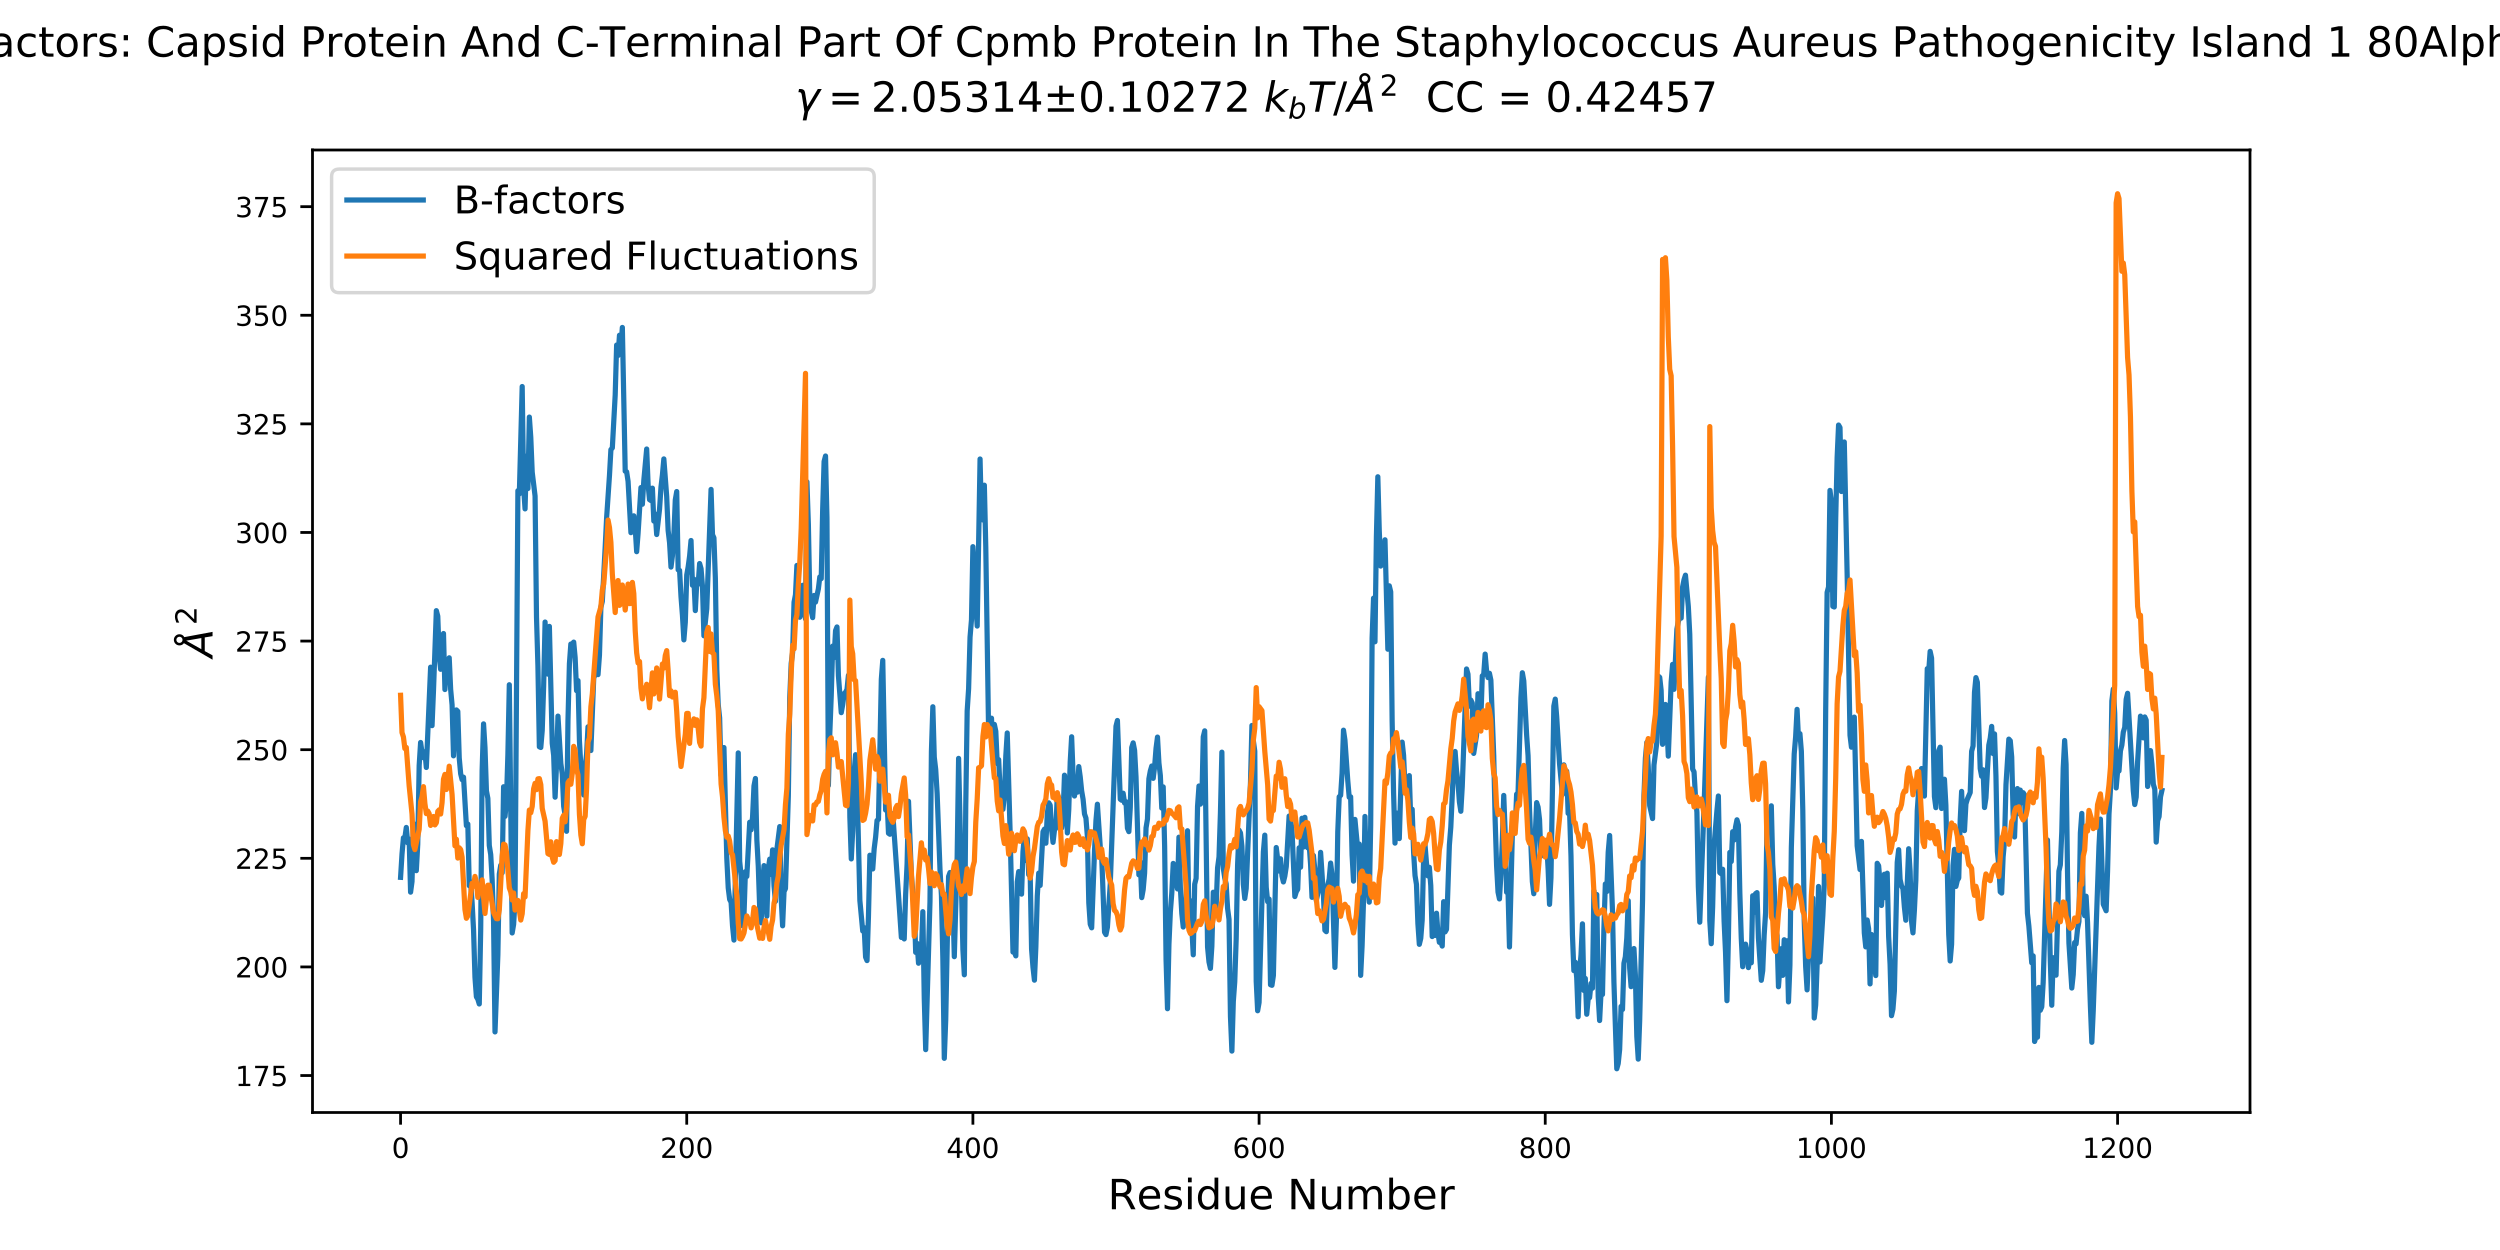 <?xml version="1.0" encoding="utf-8" standalone="no"?>
<!DOCTYPE svg PUBLIC "-//W3C//DTD SVG 1.1//EN"
  "http://www.w3.org/Graphics/SVG/1.1/DTD/svg11.dtd">
<!-- Created with matplotlib (https://matplotlib.org/) -->
<svg height="360pt" version="1.1" viewBox="0 0 720 360" width="720pt" xmlns="http://www.w3.org/2000/svg" xmlns:xlink="http://www.w3.org/1999/xlink">
 <defs>
  <style type="text/css">
*{stroke-linecap:butt;stroke-linejoin:round;}
  </style>
 </defs>
 <g id="figure_1">
  <g id="patch_1">
   <path d="M 0 360 
L 720 360 
L 720 0 
L 0 0 
z
" style="fill:#ffffff;"/>
  </g>
  <g id="axes_1">
   <g id="patch_2">
    <path d="M 90 320.4 
L 648 320.4 
L 648 43.2 
L 90 43.2 
z
" style="fill:#ffffff;"/>
   </g>
   <g id="matplotlib.axis_1">
    <g id="xtick_1">
     <g id="line2d_1">
      <defs>
       <path d="M 0 0 
L 0 3.5 
" id="mb1051a16d2" style="stroke:#000000;stroke-width:0.8;"/>
      </defs>
      <g>
       <use style="stroke:#000000;stroke-width:0.8;" x="115.364" xlink:href="#mb1051a16d2" y="320.4"/>
      </g>
     </g>
     <g id="text_1">
      <!-- 0 -->
      <defs>
       <path d="M 31.781 66.406 
Q 24.172 66.406 20.328 58.906 
Q 16.5 51.422 16.5 36.375 
Q 16.5 21.391 20.328 13.891 
Q 24.172 6.391 31.781 6.391 
Q 39.453 6.391 43.281 13.891 
Q 47.125 21.391 47.125 36.375 
Q 47.125 51.422 43.281 58.906 
Q 39.453 66.406 31.781 66.406 
z
M 31.781 74.219 
Q 44.047 74.219 50.516 64.516 
Q 56.984 54.828 56.984 36.375 
Q 56.984 17.969 50.516 8.266 
Q 44.047 -1.422 31.781 -1.422 
Q 19.531 -1.422 13.062 8.266 
Q 6.594 17.969 6.594 36.375 
Q 6.594 54.828 13.062 64.516 
Q 19.531 74.219 31.781 74.219 
z
" id="DejaVuSans-48"/>
      </defs>
      <g transform="translate(112.819 333.479)scale(0.08 -0.08)">
       <use xlink:href="#DejaVuSans-48"/>
      </g>
     </g>
    </g>
    <g id="xtick_2">
     <g id="line2d_2">
      <g>
       <use style="stroke:#000000;stroke-width:0.8;" x="197.78" xlink:href="#mb1051a16d2" y="320.4"/>
      </g>
     </g>
     <g id="text_2">
      <!-- 200 -->
      <defs>
       <path d="M 19.188 8.297 
L 53.609 8.297 
L 53.609 0 
L 7.328 0 
L 7.328 8.297 
Q 12.938 14.109 22.625 23.891 
Q 32.328 33.688 34.812 36.531 
Q 39.547 41.844 41.422 45.531 
Q 43.312 49.219 43.312 52.781 
Q 43.312 58.594 39.234 62.25 
Q 35.156 65.922 28.609 65.922 
Q 23.969 65.922 18.812 64.312 
Q 13.672 62.703 7.812 59.422 
L 7.812 69.391 
Q 13.766 71.781 18.938 73 
Q 24.125 74.219 28.422 74.219 
Q 39.75 74.219 46.484 68.547 
Q 53.219 62.891 53.219 53.422 
Q 53.219 48.922 51.531 44.891 
Q 49.859 40.875 45.406 35.406 
Q 44.188 33.984 37.641 27.219 
Q 31.109 20.453 19.188 8.297 
z
" id="DejaVuSans-50"/>
      </defs>
      <g transform="translate(190.145 333.479)scale(0.08 -0.08)">
       <use xlink:href="#DejaVuSans-50"/>
       <use x="63.623" xlink:href="#DejaVuSans-48"/>
       <use x="127.246" xlink:href="#DejaVuSans-48"/>
      </g>
     </g>
    </g>
    <g id="xtick_3">
     <g id="line2d_3">
      <g>
       <use style="stroke:#000000;stroke-width:0.8;" x="280.196" xlink:href="#mb1051a16d2" y="320.4"/>
      </g>
     </g>
     <g id="text_3">
      <!-- 400 -->
      <defs>
       <path d="M 37.797 64.312 
L 12.891 25.391 
L 37.797 25.391 
z
M 35.203 72.906 
L 47.609 72.906 
L 47.609 25.391 
L 58.016 25.391 
L 58.016 17.188 
L 47.609 17.188 
L 47.609 0 
L 37.797 0 
L 37.797 17.188 
L 4.891 17.188 
L 4.891 26.703 
z
" id="DejaVuSans-52"/>
      </defs>
      <g transform="translate(272.561 333.479)scale(0.08 -0.08)">
       <use xlink:href="#DejaVuSans-52"/>
       <use x="63.623" xlink:href="#DejaVuSans-48"/>
       <use x="127.246" xlink:href="#DejaVuSans-48"/>
      </g>
     </g>
    </g>
    <g id="xtick_4">
     <g id="line2d_4">
      <g>
       <use style="stroke:#000000;stroke-width:0.8;" x="362.613" xlink:href="#mb1051a16d2" y="320.4"/>
      </g>
     </g>
     <g id="text_4">
      <!-- 600 -->
      <defs>
       <path d="M 33.016 40.375 
Q 26.375 40.375 22.484 35.828 
Q 18.609 31.297 18.609 23.391 
Q 18.609 15.531 22.484 10.953 
Q 26.375 6.391 33.016 6.391 
Q 39.656 6.391 43.531 10.953 
Q 47.406 15.531 47.406 23.391 
Q 47.406 31.297 43.531 35.828 
Q 39.656 40.375 33.016 40.375 
z
M 52.594 71.297 
L 52.594 62.312 
Q 48.875 64.062 45.094 64.984 
Q 41.312 65.922 37.594 65.922 
Q 27.828 65.922 22.672 59.328 
Q 17.531 52.734 16.797 39.406 
Q 19.672 43.656 24.016 45.922 
Q 28.375 48.188 33.594 48.188 
Q 44.578 48.188 50.953 41.516 
Q 57.328 34.859 57.328 23.391 
Q 57.328 12.156 50.688 5.359 
Q 44.047 -1.422 33.016 -1.422 
Q 20.359 -1.422 13.672 8.266 
Q 6.984 17.969 6.984 36.375 
Q 6.984 53.656 15.188 63.938 
Q 23.391 74.219 37.203 74.219 
Q 40.922 74.219 44.703 73.484 
Q 48.484 72.75 52.594 71.297 
z
" id="DejaVuSans-54"/>
      </defs>
      <g transform="translate(354.978 333.479)scale(0.08 -0.08)">
       <use xlink:href="#DejaVuSans-54"/>
       <use x="63.623" xlink:href="#DejaVuSans-48"/>
       <use x="127.246" xlink:href="#DejaVuSans-48"/>
      </g>
     </g>
    </g>
    <g id="xtick_5">
     <g id="line2d_5">
      <g>
       <use style="stroke:#000000;stroke-width:0.8;" x="445.029" xlink:href="#mb1051a16d2" y="320.4"/>
      </g>
     </g>
     <g id="text_5">
      <!-- 800 -->
      <defs>
       <path d="M 31.781 34.625 
Q 24.75 34.625 20.719 30.859 
Q 16.703 27.094 16.703 20.516 
Q 16.703 13.922 20.719 10.156 
Q 24.75 6.391 31.781 6.391 
Q 38.812 6.391 42.859 10.172 
Q 46.922 13.969 46.922 20.516 
Q 46.922 27.094 42.891 30.859 
Q 38.875 34.625 31.781 34.625 
z
M 21.922 38.812 
Q 15.578 40.375 12.031 44.719 
Q 8.5 49.078 8.5 55.328 
Q 8.5 64.062 14.719 69.141 
Q 20.953 74.219 31.781 74.219 
Q 42.672 74.219 48.875 69.141 
Q 55.078 64.062 55.078 55.328 
Q 55.078 49.078 51.531 44.719 
Q 48 40.375 41.703 38.812 
Q 48.828 37.156 52.797 32.312 
Q 56.781 27.484 56.781 20.516 
Q 56.781 9.906 50.312 4.234 
Q 43.844 -1.422 31.781 -1.422 
Q 19.734 -1.422 13.25 4.234 
Q 6.781 9.906 6.781 20.516 
Q 6.781 27.484 10.781 32.312 
Q 14.797 37.156 21.922 38.812 
z
M 18.312 54.391 
Q 18.312 48.734 21.844 45.562 
Q 25.391 42.391 31.781 42.391 
Q 38.141 42.391 41.719 45.562 
Q 45.312 48.734 45.312 54.391 
Q 45.312 60.062 41.719 63.234 
Q 38.141 66.406 31.781 66.406 
Q 25.391 66.406 21.844 63.234 
Q 18.312 60.062 18.312 54.391 
z
" id="DejaVuSans-56"/>
      </defs>
      <g transform="translate(437.394 333.479)scale(0.08 -0.08)">
       <use xlink:href="#DejaVuSans-56"/>
       <use x="63.623" xlink:href="#DejaVuSans-48"/>
       <use x="127.246" xlink:href="#DejaVuSans-48"/>
      </g>
     </g>
    </g>
    <g id="xtick_6">
     <g id="line2d_6">
      <g>
       <use style="stroke:#000000;stroke-width:0.8;" x="527.445" xlink:href="#mb1051a16d2" y="320.4"/>
      </g>
     </g>
     <g id="text_6">
      <!-- 1000 -->
      <defs>
       <path d="M 12.406 8.297 
L 28.516 8.297 
L 28.516 63.922 
L 10.984 60.406 
L 10.984 69.391 
L 28.422 72.906 
L 38.281 72.906 
L 38.281 8.297 
L 54.391 8.297 
L 54.391 0 
L 12.406 0 
z
" id="DejaVuSans-49"/>
      </defs>
      <g transform="translate(517.265 333.479)scale(0.08 -0.08)">
       <use xlink:href="#DejaVuSans-49"/>
       <use x="63.623" xlink:href="#DejaVuSans-48"/>
       <use x="127.246" xlink:href="#DejaVuSans-48"/>
       <use x="190.869" xlink:href="#DejaVuSans-48"/>
      </g>
     </g>
    </g>
    <g id="xtick_7">
     <g id="line2d_7">
      <g>
       <use style="stroke:#000000;stroke-width:0.8;" x="609.862" xlink:href="#mb1051a16d2" y="320.4"/>
      </g>
     </g>
     <g id="text_7">
      <!-- 1200 -->
      <g transform="translate(599.682 333.479)scale(0.08 -0.08)">
       <use xlink:href="#DejaVuSans-49"/>
       <use x="63.623" xlink:href="#DejaVuSans-50"/>
       <use x="127.246" xlink:href="#DejaVuSans-48"/>
       <use x="190.869" xlink:href="#DejaVuSans-48"/>
      </g>
     </g>
    </g>
    <g id="text_8">
     <!-- Residue Number -->
     <defs>
      <path d="M 44.391 34.188 
Q 47.562 33.109 50.562 29.594 
Q 53.562 26.078 56.594 19.922 
L 66.609 0 
L 56 0 
L 46.688 18.703 
Q 43.062 26.031 39.672 28.422 
Q 36.281 30.812 30.422 30.812 
L 19.672 30.812 
L 19.672 0 
L 9.812 0 
L 9.812 72.906 
L 32.078 72.906 
Q 44.578 72.906 50.734 67.672 
Q 56.891 62.453 56.891 51.906 
Q 56.891 45.016 53.688 40.469 
Q 50.484 35.938 44.391 34.188 
z
M 19.672 64.797 
L 19.672 38.922 
L 32.078 38.922 
Q 39.203 38.922 42.844 42.219 
Q 46.484 45.516 46.484 51.906 
Q 46.484 58.297 42.844 61.547 
Q 39.203 64.797 32.078 64.797 
z
" id="DejaVuSans-82"/>
      <path d="M 56.203 29.594 
L 56.203 25.203 
L 14.891 25.203 
Q 15.484 15.922 20.484 11.062 
Q 25.484 6.203 34.422 6.203 
Q 39.594 6.203 44.453 7.469 
Q 49.312 8.734 54.109 11.281 
L 54.109 2.781 
Q 49.266 0.734 44.188 -0.344 
Q 39.109 -1.422 33.891 -1.422 
Q 20.797 -1.422 13.156 6.188 
Q 5.516 13.812 5.516 26.812 
Q 5.516 40.234 12.766 48.109 
Q 20.016 56 32.328 56 
Q 43.359 56 49.781 48.891 
Q 56.203 41.797 56.203 29.594 
z
M 47.219 32.234 
Q 47.125 39.594 43.094 43.984 
Q 39.062 48.391 32.422 48.391 
Q 24.906 48.391 20.391 44.141 
Q 15.875 39.891 15.188 32.172 
z
" id="DejaVuSans-101"/>
      <path d="M 44.281 53.078 
L 44.281 44.578 
Q 40.484 46.531 36.375 47.5 
Q 32.281 48.484 27.875 48.484 
Q 21.188 48.484 17.844 46.438 
Q 14.5 44.391 14.5 40.281 
Q 14.5 37.156 16.891 35.375 
Q 19.281 33.594 26.516 31.984 
L 29.594 31.297 
Q 39.156 29.25 43.188 25.516 
Q 47.219 21.781 47.219 15.094 
Q 47.219 7.469 41.188 3.016 
Q 35.156 -1.422 24.609 -1.422 
Q 20.219 -1.422 15.453 -0.562 
Q 10.688 0.297 5.422 2 
L 5.422 11.281 
Q 10.406 8.688 15.234 7.391 
Q 20.062 6.109 24.812 6.109 
Q 31.156 6.109 34.562 8.281 
Q 37.984 10.453 37.984 14.406 
Q 37.984 18.062 35.516 20.016 
Q 33.062 21.969 24.703 23.781 
L 21.578 24.516 
Q 13.234 26.266 9.516 29.906 
Q 5.812 33.547 5.812 39.891 
Q 5.812 47.609 11.281 51.797 
Q 16.75 56 26.812 56 
Q 31.781 56 36.172 55.266 
Q 40.578 54.547 44.281 53.078 
z
" id="DejaVuSans-115"/>
      <path d="M 9.422 54.688 
L 18.406 54.688 
L 18.406 0 
L 9.422 0 
z
M 9.422 75.984 
L 18.406 75.984 
L 18.406 64.594 
L 9.422 64.594 
z
" id="DejaVuSans-105"/>
      <path d="M 45.406 46.391 
L 45.406 75.984 
L 54.391 75.984 
L 54.391 0 
L 45.406 0 
L 45.406 8.203 
Q 42.578 3.328 38.25 0.953 
Q 33.938 -1.422 27.875 -1.422 
Q 17.969 -1.422 11.734 6.484 
Q 5.516 14.406 5.516 27.297 
Q 5.516 40.188 11.734 48.094 
Q 17.969 56 27.875 56 
Q 33.938 56 38.25 53.625 
Q 42.578 51.266 45.406 46.391 
z
M 14.797 27.297 
Q 14.797 17.391 18.875 11.75 
Q 22.953 6.109 30.078 6.109 
Q 37.203 6.109 41.297 11.75 
Q 45.406 17.391 45.406 27.297 
Q 45.406 37.203 41.297 42.844 
Q 37.203 48.484 30.078 48.484 
Q 22.953 48.484 18.875 42.844 
Q 14.797 37.203 14.797 27.297 
z
" id="DejaVuSans-100"/>
      <path d="M 8.5 21.578 
L 8.5 54.688 
L 17.484 54.688 
L 17.484 21.922 
Q 17.484 14.156 20.5 10.266 
Q 23.531 6.391 29.594 6.391 
Q 36.859 6.391 41.078 11.031 
Q 45.312 15.672 45.312 23.688 
L 45.312 54.688 
L 54.297 54.688 
L 54.297 0 
L 45.312 0 
L 45.312 8.406 
Q 42.047 3.422 37.719 1 
Q 33.406 -1.422 27.688 -1.422 
Q 18.266 -1.422 13.375 4.438 
Q 8.5 10.297 8.5 21.578 
z
M 31.109 56 
z
" id="DejaVuSans-117"/>
      <path id="DejaVuSans-32"/>
      <path d="M 9.812 72.906 
L 23.094 72.906 
L 55.422 11.922 
L 55.422 72.906 
L 64.984 72.906 
L 64.984 0 
L 51.703 0 
L 19.391 60.984 
L 19.391 0 
L 9.812 0 
z
" id="DejaVuSans-78"/>
      <path d="M 52 44.188 
Q 55.375 50.25 60.062 53.125 
Q 64.75 56 71.094 56 
Q 79.641 56 84.281 50.016 
Q 88.922 44.047 88.922 33.016 
L 88.922 0 
L 79.891 0 
L 79.891 32.719 
Q 79.891 40.578 77.094 44.375 
Q 74.312 48.188 68.609 48.188 
Q 61.625 48.188 57.562 43.547 
Q 53.516 38.922 53.516 30.906 
L 53.516 0 
L 44.484 0 
L 44.484 32.719 
Q 44.484 40.625 41.703 44.406 
Q 38.922 48.188 33.109 48.188 
Q 26.219 48.188 22.156 43.531 
Q 18.109 38.875 18.109 30.906 
L 18.109 0 
L 9.078 0 
L 9.078 54.688 
L 18.109 54.688 
L 18.109 46.188 
Q 21.188 51.219 25.484 53.609 
Q 29.781 56 35.688 56 
Q 41.656 56 45.828 52.969 
Q 50 49.953 52 44.188 
z
" id="DejaVuSans-109"/>
      <path d="M 48.688 27.297 
Q 48.688 37.203 44.609 42.844 
Q 40.531 48.484 33.406 48.484 
Q 26.266 48.484 22.188 42.844 
Q 18.109 37.203 18.109 27.297 
Q 18.109 17.391 22.188 11.75 
Q 26.266 6.109 33.406 6.109 
Q 40.531 6.109 44.609 11.75 
Q 48.688 17.391 48.688 27.297 
z
M 18.109 46.391 
Q 20.953 51.266 25.266 53.625 
Q 29.594 56 35.594 56 
Q 45.562 56 51.781 48.094 
Q 58.016 40.188 58.016 27.297 
Q 58.016 14.406 51.781 6.484 
Q 45.562 -1.422 35.594 -1.422 
Q 29.594 -1.422 25.266 0.953 
Q 20.953 3.328 18.109 8.203 
L 18.109 0 
L 9.078 0 
L 9.078 75.984 
L 18.109 75.984 
z
" id="DejaVuSans-98"/>
      <path d="M 41.109 46.297 
Q 39.594 47.172 37.812 47.578 
Q 36.031 48 33.891 48 
Q 26.266 48 22.188 43.047 
Q 18.109 38.094 18.109 28.812 
L 18.109 0 
L 9.078 0 
L 9.078 54.688 
L 18.109 54.688 
L 18.109 46.188 
Q 20.953 51.172 25.484 53.578 
Q 30.031 56 36.531 56 
Q 37.453 56 38.578 55.875 
Q 39.703 55.766 41.062 55.516 
z
" id="DejaVuSans-114"/>
     </defs>
     <g transform="translate(319.037 348.261)scale(0.12 -0.12)">
      <use xlink:href="#DejaVuSans-82"/>
      <use x="69.42" xlink:href="#DejaVuSans-101"/>
      <use x="130.943" xlink:href="#DejaVuSans-115"/>
      <use x="183.043" xlink:href="#DejaVuSans-105"/>
      <use x="210.826" xlink:href="#DejaVuSans-100"/>
      <use x="274.303" xlink:href="#DejaVuSans-117"/>
      <use x="337.682" xlink:href="#DejaVuSans-101"/>
      <use x="399.205" xlink:href="#DejaVuSans-32"/>
      <use x="430.992" xlink:href="#DejaVuSans-78"/>
      <use x="505.797" xlink:href="#DejaVuSans-117"/>
      <use x="569.176" xlink:href="#DejaVuSans-109"/>
      <use x="666.588" xlink:href="#DejaVuSans-98"/>
      <use x="730.064" xlink:href="#DejaVuSans-101"/>
      <use x="791.588" xlink:href="#DejaVuSans-114"/>
     </g>
    </g>
   </g>
   <g id="matplotlib.axis_2">
    <g id="ytick_1">
     <g id="line2d_8">
      <defs>
       <path d="M 0 0 
L -3.5 0 
" id="m53cadd137e" style="stroke:#000000;stroke-width:0.8;"/>
      </defs>
      <g>
       <use style="stroke:#000000;stroke-width:0.8;" x="90" xlink:href="#m53cadd137e" y="309.752"/>
      </g>
     </g>
     <g id="text_9">
      <!-- 175 -->
      <defs>
       <path d="M 8.203 72.906 
L 55.078 72.906 
L 55.078 68.703 
L 28.609 0 
L 18.312 0 
L 43.219 64.594 
L 8.203 64.594 
z
" id="DejaVuSans-55"/>
       <path d="M 10.797 72.906 
L 49.516 72.906 
L 49.516 64.594 
L 19.828 64.594 
L 19.828 46.734 
Q 21.969 47.469 24.109 47.828 
Q 26.266 48.188 28.422 48.188 
Q 40.625 48.188 47.75 41.5 
Q 54.891 34.812 54.891 23.391 
Q 54.891 11.625 47.562 5.094 
Q 40.234 -1.422 26.906 -1.422 
Q 22.312 -1.422 17.547 -0.641 
Q 12.797 0.141 7.719 1.703 
L 7.719 11.625 
Q 12.109 9.234 16.797 8.062 
Q 21.484 6.891 26.703 6.891 
Q 35.156 6.891 40.078 11.328 
Q 45.016 15.766 45.016 23.391 
Q 45.016 31 40.078 35.438 
Q 35.156 39.891 26.703 39.891 
Q 22.75 39.891 18.812 39.016 
Q 14.891 38.141 10.797 36.281 
z
" id="DejaVuSans-53"/>
      </defs>
      <g transform="translate(67.73 312.791)scale(0.08 -0.08)">
       <use xlink:href="#DejaVuSans-49"/>
       <use x="63.623" xlink:href="#DejaVuSans-55"/>
       <use x="127.246" xlink:href="#DejaVuSans-53"/>
      </g>
     </g>
    </g>
    <g id="ytick_2">
     <g id="line2d_9">
      <g>
       <use style="stroke:#000000;stroke-width:0.8;" x="90" xlink:href="#m53cadd137e" y="278.472"/>
      </g>
     </g>
     <g id="text_10">
      <!-- 200 -->
      <g transform="translate(67.73 281.511)scale(0.08 -0.08)">
       <use xlink:href="#DejaVuSans-50"/>
       <use x="63.623" xlink:href="#DejaVuSans-48"/>
       <use x="127.246" xlink:href="#DejaVuSans-48"/>
      </g>
     </g>
    </g>
    <g id="ytick_3">
     <g id="line2d_10">
      <g>
       <use style="stroke:#000000;stroke-width:0.8;" x="90" xlink:href="#m53cadd137e" y="247.192"/>
      </g>
     </g>
     <g id="text_11">
      <!-- 225 -->
      <g transform="translate(67.73 250.232)scale(0.08 -0.08)">
       <use xlink:href="#DejaVuSans-50"/>
       <use x="63.623" xlink:href="#DejaVuSans-50"/>
       <use x="127.246" xlink:href="#DejaVuSans-53"/>
      </g>
     </g>
    </g>
    <g id="ytick_4">
     <g id="line2d_11">
      <g>
       <use style="stroke:#000000;stroke-width:0.8;" x="90" xlink:href="#m53cadd137e" y="215.913"/>
      </g>
     </g>
     <g id="text_12">
      <!-- 250 -->
      <g transform="translate(67.73 218.952)scale(0.08 -0.08)">
       <use xlink:href="#DejaVuSans-50"/>
       <use x="63.623" xlink:href="#DejaVuSans-53"/>
       <use x="127.246" xlink:href="#DejaVuSans-48"/>
      </g>
     </g>
    </g>
    <g id="ytick_5">
     <g id="line2d_12">
      <g>
       <use style="stroke:#000000;stroke-width:0.8;" x="90" xlink:href="#m53cadd137e" y="184.633"/>
      </g>
     </g>
     <g id="text_13">
      <!-- 275 -->
      <g transform="translate(67.73 187.672)scale(0.08 -0.08)">
       <use xlink:href="#DejaVuSans-50"/>
       <use x="63.623" xlink:href="#DejaVuSans-55"/>
       <use x="127.246" xlink:href="#DejaVuSans-53"/>
      </g>
     </g>
    </g>
    <g id="ytick_6">
     <g id="line2d_13">
      <g>
       <use style="stroke:#000000;stroke-width:0.8;" x="90" xlink:href="#m53cadd137e" y="153.353"/>
      </g>
     </g>
     <g id="text_14">
      <!-- 300 -->
      <defs>
       <path d="M 40.578 39.312 
Q 47.656 37.797 51.625 33 
Q 55.609 28.219 55.609 21.188 
Q 55.609 10.406 48.188 4.484 
Q 40.766 -1.422 27.094 -1.422 
Q 22.516 -1.422 17.656 -0.516 
Q 12.797 0.391 7.625 2.203 
L 7.625 11.719 
Q 11.719 9.328 16.594 8.109 
Q 21.484 6.891 26.812 6.891 
Q 36.078 6.891 40.938 10.547 
Q 45.797 14.203 45.797 21.188 
Q 45.797 27.641 41.281 31.266 
Q 36.766 34.906 28.719 34.906 
L 20.219 34.906 
L 20.219 43.016 
L 29.109 43.016 
Q 36.375 43.016 40.234 45.922 
Q 44.094 48.828 44.094 54.297 
Q 44.094 59.906 40.109 62.906 
Q 36.141 65.922 28.719 65.922 
Q 24.656 65.922 20.016 65.031 
Q 15.375 64.156 9.812 62.312 
L 9.812 71.094 
Q 15.438 72.656 20.344 73.438 
Q 25.25 74.219 29.594 74.219 
Q 40.828 74.219 47.359 69.109 
Q 53.906 64.016 53.906 55.328 
Q 53.906 49.266 50.438 45.094 
Q 46.969 40.922 40.578 39.312 
z
" id="DejaVuSans-51"/>
      </defs>
      <g transform="translate(67.73 156.392)scale(0.08 -0.08)">
       <use xlink:href="#DejaVuSans-51"/>
       <use x="63.623" xlink:href="#DejaVuSans-48"/>
       <use x="127.246" xlink:href="#DejaVuSans-48"/>
      </g>
     </g>
    </g>
    <g id="ytick_7">
     <g id="line2d_14">
      <g>
       <use style="stroke:#000000;stroke-width:0.8;" x="90" xlink:href="#m53cadd137e" y="122.073"/>
      </g>
     </g>
     <g id="text_15">
      <!-- 325 -->
      <g transform="translate(67.73 125.113)scale(0.08 -0.08)">
       <use xlink:href="#DejaVuSans-51"/>
       <use x="63.623" xlink:href="#DejaVuSans-50"/>
       <use x="127.246" xlink:href="#DejaVuSans-53"/>
      </g>
     </g>
    </g>
    <g id="ytick_8">
     <g id="line2d_15">
      <g>
       <use style="stroke:#000000;stroke-width:0.8;" x="90" xlink:href="#m53cadd137e" y="90.793"/>
      </g>
     </g>
     <g id="text_16">
      <!-- 350 -->
      <g transform="translate(67.73 93.833)scale(0.08 -0.08)">
       <use xlink:href="#DejaVuSans-51"/>
       <use x="63.623" xlink:href="#DejaVuSans-53"/>
       <use x="127.246" xlink:href="#DejaVuSans-48"/>
      </g>
     </g>
    </g>
    <g id="ytick_9">
     <g id="line2d_16">
      <g>
       <use style="stroke:#000000;stroke-width:0.8;" x="90" xlink:href="#m53cadd137e" y="59.514"/>
      </g>
     </g>
     <g id="text_17">
      <!-- 375 -->
      <g transform="translate(67.73 62.553)scale(0.08 -0.08)">
       <use xlink:href="#DejaVuSans-51"/>
       <use x="63.623" xlink:href="#DejaVuSans-55"/>
       <use x="127.246" xlink:href="#DejaVuSans-53"/>
      </g>
     </g>
    </g>
    <g id="text_18">
     <!-- $Å^{2}$ -->
     <defs>
      <path d="M 49.812 79.391 
Q 49.812 82.469 47.625 84.641 
Q 45.453 86.812 42.391 86.812 
Q 39.266 86.812 37.141 84.688 
Q 35.016 82.562 35.016 79.391 
Q 35.016 76.312 37.141 74.156 
Q 39.266 72.016 42.391 72.016 
Q 45.453 72.016 47.625 74.156 
Q 49.812 76.312 49.812 79.391 
z
M 34.422 68.703 
Q 31.781 70.516 30.391 73.266 
Q 29 76.031 29 79.391 
Q 29 84.969 32.906 88.891 
Q 36.812 92.828 42.391 92.828 
Q 47.953 92.828 51.875 88.891 
Q 55.812 84.969 55.812 79.391 
Q 55.812 75.531 54.031 72.547 
Q 52.25 69.578 48.875 67.828 
L 61.531 0 
L 51.219 0 
L 48.188 18.703 
L 15.375 18.703 
L 5.078 0 
L -5.328 0 
z
M 40.375 63.188 
L 19.922 26.906 
L 46.688 26.906 
z
" id="DejaVuSans-Oblique-197"/>
     </defs>
     <g transform="translate(61.234 189.36)rotate(-90)scale(0.12 -0.12)">
      <use transform="translate(0 0.172)" xlink:href="#DejaVuSans-Oblique-197"/>
      <use transform="translate(78.214 38.453)scale(0.7)" xlink:href="#DejaVuSans-50"/>
     </g>
    </g>
   </g>
   <g id="line2d_17">
    <path clip-path="url(#p6853cad53e)" d="M 115.364 252.673 
L 115.776 245.979 
L 116.188 241.287 
L 116.6 241.299 
L 117.012 238.309 
L 117.424 242.738 
L 117.836 241.662 
L 118.248 256.939 
L 118.66 253.874 
L 119.072 237.708 
L 119.484 237.383 
L 119.897 250.746 
L 120.309 243.188 
L 120.721 220.467 
L 121.133 213.836 
L 121.545 216.801 
L 121.957 218.215 
L 122.369 216.501 
L 122.781 221.03 
L 124.017 192.152 
L 124.429 208.981 
L 124.842 198.921 
L 125.666 175.874 
L 126.078 177.451 
L 126.49 188.887 
L 126.902 192.753 
L 127.314 189.963 
L 127.726 182.456 
L 128.138 198.584 
L 128.55 191.289 
L 128.962 194.617 
L 129.374 189.45 
L 129.786 198.533 
L 130.199 203.013 
L 130.611 217.677 
L 131.023 209.794 
L 131.435 204.464 
L 131.847 204.877 
L 132.259 218.302 
L 132.671 222.844 
L 133.083 224.533 
L 133.495 223.833 
L 134.319 237.796 
L 134.731 237.333 
L 135.144 255.075 
L 135.556 253.974 
L 135.968 259.979 
L 136.38 267.774 
L 136.792 281.475 
L 137.204 287.093 
L 137.616 287.768 
L 138.028 289.145 
L 138.44 267.662 
L 138.852 221.906 
L 139.264 208.48 
L 139.676 215.299 
L 140.089 227.749 
L 140.501 229.926 
L 140.913 243.489 
L 141.325 246.116 
L 141.737 253.348 
L 142.149 265.51 
L 142.561 297.19 
L 143.385 275.031 
L 143.797 251.734 
L 144.209 249.194 
L 144.621 251.371 
L 145.034 226.585 
L 145.446 235.106 
L 145.858 230.614 
L 146.27 217.364 
L 146.682 197.207 
L 147.506 268.688 
L 147.918 266.235 
L 148.33 259.166 
L 149.154 141.329 
L 149.566 142.242 
L 150.391 111.325 
L 150.803 140.528 
L 151.215 146.559 
L 151.627 131.357 
L 152.039 140.703 
L 152.451 120.121 
L 152.863 125.952 
L 153.275 135.986 
L 154.099 142.855 
L 154.511 177.689 
L 154.923 191.865 
L 155.336 215.074 
L 155.748 215.274 
L 156.16 210.382 
L 156.572 197.545 
L 156.984 179.153 
L 157.396 191.189 
L 157.808 194.142 
L 158.22 180.404 
L 159.044 214.048 
L 159.456 217.552 
L 159.868 229.588 
L 160.281 220.154 
L 160.693 206.241 
L 161.517 219.879 
L 161.929 222.869 
L 162.341 232.216 
L 162.753 234.73 
L 163.165 239.41 
L 163.577 207.492 
L 163.989 191.176 
L 164.401 185.484 
L 164.813 185.421 
L 165.226 184.933 
L 165.638 189.387 
L 166.05 198.909 
L 166.462 196.019 
L 166.874 213.323 
L 167.286 220.78 
L 167.698 225.572 
L 168.11 228.962 
L 168.522 220.992 
L 168.934 217.151 
L 169.346 209.331 
L 169.758 213.335 
L 170.171 216.15 
L 170.995 195.218 
L 171.407 194.279 
L 171.819 191.664 
L 172.231 194.292 
L 172.643 188.687 
L 173.055 174.886 
L 173.467 173.209 
L 174.291 157.582 
L 174.703 149.149 
L 175.528 136.925 
L 175.94 129.505 
L 176.352 128.992 
L 177.176 113.765 
L 177.588 99.377 
L 178 102.379 
L 178.412 96.549 
L 178.824 100.115 
L 179.236 94.309 
L 180.06 135.699 
L 180.473 135.886 
L 180.885 138.639 
L 181.709 153.403 
L 182.533 148.561 
L 182.945 152.177 
L 183.357 158.883 
L 183.769 153.566 
L 184.593 140.428 
L 185.005 145.22 
L 185.418 138.389 
L 186.242 129.318 
L 186.654 139.602 
L 187.066 143.894 
L 187.478 144.157 
L 187.89 140.591 
L 188.302 150.062 
L 188.714 148.06 
L 189.126 153.941 
L 189.95 146.634 
L 190.363 140.266 
L 190.775 136.762 
L 191.187 132.17 
L 192.011 143.018 
L 192.423 152.777 
L 192.835 156.306 
L 193.247 163.312 
L 193.659 160.034 
L 194.071 154.254 
L 194.483 143.969 
L 194.895 141.567 
L 195.308 164.101 
L 195.72 164.276 
L 196.132 171.883 
L 196.544 177.201 
L 196.956 184.282 
L 197.368 179.203 
L 197.78 165.602 
L 198.192 163.237 
L 198.604 160.172 
L 199.016 155.668 
L 199.428 168.555 
L 199.84 166.791 
L 200.252 175.849 
L 200.665 167.904 
L 201.077 168.255 
L 201.489 162.299 
L 201.901 163.775 
L 202.313 168.905 
L 202.725 183.106 
L 203.549 175.324 
L 204.785 140.954 
L 205.197 153.979 
L 205.61 154.904 
L 206.022 166.515 
L 206.434 192.715 
L 206.846 202.9 
L 207.258 206.766 
L 207.67 223.232 
L 208.082 221.756 
L 208.494 215.299 
L 209.318 247.18 
L 209.73 255.725 
L 210.142 259.054 
L 210.555 259.842 
L 210.967 266.648 
L 211.379 270.74 
L 212.615 216.838 
L 213.027 248.056 
L 213.439 252.109 
L 213.851 266.623 
L 214.263 263.833 
L 214.675 251.046 
L 215.087 252.41 
L 215.912 236.807 
L 216.324 238.984 
L 216.736 235.344 
L 217.148 226.335 
L 217.56 224.208 
L 217.972 241.875 
L 218.384 249.507 
L 218.796 261.694 
L 219.208 265.76 
L 219.62 254.749 
L 220.032 249.294 
L 220.857 263.858 
L 221.269 250.195 
L 221.681 247.43 
L 222.093 251.834 
L 222.505 244.765 
L 222.917 255.1 
L 223.329 259.579 
L 223.741 244.59 
L 224.565 238.059 
L 224.977 258.703 
L 225.389 266.636 
L 225.802 256.776 
L 226.214 255.901 
L 227.038 229.275 
L 227.45 200.886 
L 227.862 191.076 
L 228.274 187.936 
L 228.686 173.435 
L 229.098 171.283 
L 229.51 162.85 
L 229.922 173.485 
L 230.334 177.764 
L 230.747 176.262 
L 231.159 168.567 
L 231.571 175.449 
L 231.983 178.227 
L 232.395 138.777 
L 232.807 150.963 
L 233.219 171.921 
L 233.631 175.924 
L 234.043 177.876 
L 234.455 171.495 
L 234.867 173.397 
L 235.692 169.606 
L 236.104 166.153 
L 236.516 166.641 
L 236.928 146.759 
L 237.34 132.909 
L 237.752 131.332 
L 238.164 149.149 
L 238.576 226.21 
L 238.988 211.133 
L 239.4 200.273 
L 239.812 186.084 
L 240.224 189.387 
L 240.637 181.617 
L 241.049 180.566 
L 241.461 194.567 
L 242.285 205.24 
L 242.697 202.913 
L 243.109 199.76 
L 243.521 199.359 
L 243.933 198.559 
L 244.345 194.505 
L 244.757 235.344 
L 245.169 247.367 
L 245.581 239.172 
L 245.994 222.356 
L 246.406 217.351 
L 246.818 225.171 
L 247.642 259.354 
L 248.466 268.125 
L 248.878 267.174 
L 249.29 275.644 
L 249.702 276.645 
L 250.114 263.958 
L 250.526 246.304 
L 250.939 247.205 
L 251.351 250.258 
L 251.763 244.427 
L 252.175 241.099 
L 252.587 236.294 
L 252.999 235.969 
L 253.823 195.618 
L 254.235 190.188 
L 255.059 233.292 
L 255.471 230.414 
L 255.884 239.973 
L 256.296 240.261 
L 256.708 239.16 
L 257.12 234.355 
L 258.768 257.827 
L 259.592 269.976 
L 260.004 264.108 
L 260.416 270.414 
L 260.829 257.465 
L 261.241 248.844 
L 261.653 230.777 
L 262.477 252.084 
L 262.889 257.102 
L 263.301 260.53 
L 263.713 274.281 
L 264.125 271.703 
L 264.537 277.409 
L 264.949 274.356 
L 265.361 274.443 
L 265.774 262.569 
L 266.186 287.518 
L 266.598 302.295 
L 267.834 259.679 
L 268.246 216.413 
L 268.658 203.551 
L 269.07 218.052 
L 269.482 221.605 
L 269.894 228.512 
L 270.718 250.433 
L 271.131 257.84 
L 271.543 276.207 
L 271.955 304.797 
L 272.367 293.749 
L 273.191 252.422 
L 273.603 251.284 
L 274.015 262.157 
L 274.427 259.429 
L 274.839 275.519 
L 275.663 246.654 
L 276.076 218.415 
L 277.312 273.43 
L 277.724 280.737 
L 278.136 232.128 
L 278.548 204.739 
L 278.96 198.358 
L 279.372 183.507 
L 279.784 178.527 
L 280.196 157.444 
L 280.608 164.038 
L 281.021 173.66 
L 281.433 180.304 
L 282.257 132.195 
L 282.669 149.237 
L 283.081 149.75 
L 283.493 139.74 
L 283.905 157.632 
L 284.729 211.608 
L 285.141 208.18 
L 285.553 206.841 
L 285.966 218.44 
L 286.378 208.631 
L 286.79 210.62 
L 287.202 219.916 
L 287.614 218.778 
L 288.026 227.436 
L 288.438 233.104 
L 288.85 233.091 
L 289.262 229.125 
L 289.674 217.664 
L 290.086 211.095 
L 290.91 239.522 
L 291.735 274.193 
L 292.147 274.206 
L 292.559 275.294 
L 292.971 253.999 
L 293.383 251.021 
L 294.207 257.502 
L 294.619 245.29 
L 295.031 240.511 
L 295.443 247.83 
L 295.855 241.599 
L 296.268 251.909 
L 296.68 250.908 
L 297.092 273.342 
L 297.504 278.622 
L 297.916 282.288 
L 298.328 272.692 
L 298.74 258.003 
L 299.152 251.459 
L 299.564 255 
L 300.388 239.535 
L 300.8 238.784 
L 301.213 242.838 
L 301.625 234.368 
L 302.037 231.215 
L 302.449 231.878 
L 302.861 238.897 
L 303.273 242.6 
L 303.685 239.11 
L 304.097 238.471 
L 304.509 228.85 
L 304.921 229.838 
L 305.745 238.459 
L 306.158 234.856 
L 306.57 223.257 
L 306.982 227.811 
L 307.394 239.885 
L 307.806 233.129 
L 308.218 219.503 
L 308.63 212.196 
L 309.042 222.969 
L 309.454 229.25 
L 309.866 225.522 
L 310.278 228.149 
L 310.69 220.78 
L 311.103 223.732 
L 311.515 227.774 
L 311.927 230.189 
L 312.339 234.418 
L 312.751 235.619 
L 313.163 240.874 
L 313.575 260.042 
L 313.987 266.16 
L 314.399 267.211 
L 315.223 245.003 
L 315.635 236.357 
L 316.047 231.615 
L 316.872 243.927 
L 317.284 246.592 
L 318.108 268.488 
L 318.52 269.163 
L 318.932 267.061 
L 319.756 254.574 
L 321.405 209.156 
L 321.817 207.505 
L 322.641 230.176 
L 323.053 230.476 
L 323.465 228.449 
L 323.877 231.277 
L 324.289 230.889 
L 324.701 238.522 
L 325.113 239.51 
L 325.525 232.491 
L 325.937 215.287 
L 326.35 213.948 
L 326.762 216.1 
L 327.174 223.82 
L 327.998 251.947 
L 328.41 248.293 
L 328.822 258.516 
L 329.234 256.213 
L 329.646 251.459 
L 330.058 238.434 
L 330.47 235.882 
L 330.882 224.296 
L 331.295 222.018 
L 331.707 220.617 
L 332.119 224.158 
L 332.531 220.767 
L 332.943 215.487 
L 333.355 212.284 
L 333.767 219.716 
L 334.179 223.357 
L 334.591 232.729 
L 335.003 226.623 
L 335.415 243.764 
L 335.827 276.433 
L 336.239 290.509 
L 336.652 271.991 
L 337.064 262.569 
L 337.476 257.227 
L 337.888 248.669 
L 338.3 252.26 
L 338.712 253.436 
L 339.124 256.013 
L 339.536 241.112 
L 339.948 255.763 
L 340.36 263.095 
L 340.772 266.986 
L 341.184 259.917 
L 341.597 259.466 
L 342.009 239.26 
L 342.421 264.959 
L 342.833 259.404 
L 343.657 274.981 
L 344.069 254.662 
L 344.481 252.973 
L 344.893 232.216 
L 345.305 226.372 
L 345.717 231.59 
L 346.129 230.802 
L 346.542 212.196 
L 346.954 210.482 
L 347.778 272.742 
L 348.19 277.046 
L 348.602 278.897 
L 349.014 272.529 
L 349.426 256.964 
L 349.838 259.717 
L 350.25 261.043 
L 350.662 249.92 
L 351.074 246.829 
L 351.487 234.017 
L 351.899 216.626 
L 352.311 250.058 
L 352.723 252.823 
L 353.135 254.562 
L 353.547 261.656 
L 353.959 264.784 
L 354.371 292.736 
L 354.783 302.708 
L 355.195 288.419 
L 355.607 282.764 
L 356.019 270.502 
L 356.432 248.982 
L 356.844 239.097 
L 357.256 239.885 
L 357.668 243.714 
L 358.08 254.674 
L 358.492 258.753 
L 358.904 255.876 
L 360.14 225.309 
L 360.552 208.943 
L 360.964 213.31 
L 361.376 216.35 
L 361.789 282.601 
L 362.201 291.097 
L 362.613 288.719 
L 363.437 259.391 
L 363.849 245.391 
L 364.261 240.523 
L 364.673 255.525 
L 365.085 259.679 
L 365.497 258.941 
L 365.909 283.614 
L 366.321 283.765 
L 366.734 280.949 
L 367.558 244.089 
L 368.382 250.858 
L 368.794 247.33 
L 369.206 252.26 
L 369.618 253.999 
L 370.03 252.322 
L 370.442 249.595 
L 371.266 235.018 
L 371.679 235.982 
L 372.091 238.947 
L 372.915 258.203 
L 373.327 256.814 
L 373.739 256.113 
L 374.151 244.177 
L 374.563 249.757 
L 374.975 235.656 
L 375.387 243.939 
L 375.799 235.394 
L 376.211 241.262 
L 376.624 244.164 
L 377.036 243.088 
L 377.448 248.982 
L 377.86 258.428 
L 378.272 246.392 
L 378.684 250.545 
L 379.096 259.366 
L 379.92 255.475 
L 380.332 245.478 
L 381.156 257.94 
L 381.568 267.925 
L 381.981 268.325 
L 382.393 254.962 
L 382.805 253.135 
L 383.217 248.569 
L 383.629 251.984 
L 384.453 278.61 
L 384.865 265.447 
L 385.277 239.573 
L 385.689 229.475 
L 386.101 229.063 
L 386.513 222.681 
L 386.926 210.295 
L 387.338 213.122 
L 388.162 224.884 
L 388.574 229.613 
L 388.986 229.475 
L 389.398 246.204 
L 389.81 253.761 
L 390.222 235.994 
L 391.046 244.79 
L 391.458 243.088 
L 391.871 280.899 
L 392.283 272.416 
L 392.695 259.316 
L 393.107 235.143 
L 393.519 252.235 
L 393.931 254.9 
L 394.343 259.817 
L 394.755 237.633 
L 395.167 183.769 
L 395.579 172.271 
L 395.991 184.833 
L 396.403 154.479 
L 396.816 137.313 
L 397.228 152.865 
L 397.64 163.025 
L 398.052 158.057 
L 398.464 160.41 
L 398.876 155.467 
L 399.7 186.972 
L 400.112 168.718 
L 400.524 170.457 
L 400.936 207.717 
L 401.348 228.262 
L 401.761 242.813 
L 402.173 234.142 
L 402.585 237.195 
L 402.997 241.512 
L 403.821 213.735 
L 404.233 217.527 
L 404.645 226.936 
L 405.057 226.635 
L 405.469 226.723 
L 405.881 223.382 
L 406.293 235.982 
L 406.705 233.066 
L 407.118 245.553 
L 407.53 252.172 
L 407.942 254.724 
L 408.354 265.998 
L 408.766 271.966 
L 409.178 270.239 
L 409.59 264.959 
L 410.002 247.017 
L 410.414 243.414 
L 410.826 248.556 
L 411.238 252.26 
L 411.65 249.795 
L 412.063 255.062 
L 412.475 269.726 
L 412.887 265.51 
L 413.299 269.413 
L 413.711 263.007 
L 414.123 268.663 
L 414.535 271.39 
L 414.947 271.053 
L 415.359 272.466 
L 415.771 259.679 
L 416.183 268.387 
L 416.595 267.662 
L 417.42 243.376 
L 417.832 238.196 
L 418.656 220.079 
L 419.068 216.426 
L 419.48 221.943 
L 419.892 225.259 
L 420.304 230.927 
L 420.716 233.642 
L 421.128 226.51 
L 422.365 192.665 
L 422.777 194.154 
L 423.189 203.376 
L 423.601 201.624 
L 424.013 202.475 
L 424.425 216.976 
L 425.249 211.709 
L 425.661 199.797 
L 426.073 206.904 
L 426.485 207.104 
L 426.897 194.642 
L 427.31 194.279 
L 427.722 188.386 
L 428.134 193.241 
L 428.546 195.143 
L 428.958 193.904 
L 429.37 195.881 
L 430.194 217.639 
L 430.606 236.332 
L 431.018 249.307 
L 431.43 256.914 
L 431.842 258.891 
L 432.255 251.947 
L 432.667 242.125 
L 433.079 229.088 
L 433.491 239.773 
L 433.903 256.964 
L 434.315 256.889 
L 434.727 272.729 
L 435.551 240.348 
L 435.963 238.634 
L 436.375 238.834 
L 436.787 228.725 
L 437.2 228.312 
L 438.024 200.973 
L 438.436 193.754 
L 438.848 196.106 
L 439.672 211.696 
L 440.084 217.664 
L 440.496 232.916 
L 441.32 253.899 
L 441.732 257.39 
L 442.145 240.774 
L 442.557 231.152 
L 442.969 232.453 
L 443.381 235.969 
L 443.793 246.554 
L 444.205 245.691 
L 444.617 246.291 
L 445.029 245.428 
L 445.441 242.951 
L 445.853 250.245 
L 446.265 260.455 
L 446.677 252.76 
L 447.502 203.351 
L 447.914 201.349 
L 448.326 206.416 
L 449.15 219.966 
L 449.974 228.837 
L 450.386 220.279 
L 450.798 224.383 
L 451.21 222.118 
L 451.622 234.255 
L 452.034 233.742 
L 452.447 246.567 
L 452.859 269.113 
L 453.271 279.536 
L 453.683 277.121 
L 454.095 281.588 
L 454.507 292.823 
L 454.919 279.611 
L 455.331 274.981 
L 455.743 266.073 
L 456.155 285.254 
L 456.567 281.788 
L 456.979 292.098 
L 457.392 287.668 
L 457.804 287.318 
L 458.216 283.227 
L 458.628 284.603 
L 459.04 256.589 
L 459.452 261.331 
L 459.864 257.627 
L 460.276 286.93 
L 460.688 293.912 
L 461.1 285.767 
L 461.512 286.405 
L 461.924 267.437 
L 462.337 254.587 
L 462.749 256.776 
L 463.161 245.441 
L 463.573 240.624 
L 464.397 262.332 
L 464.809 282.839 
L 465.633 307.8 
L 466.045 306.286 
L 466.457 302.27 
L 466.869 289.858 
L 467.282 290.721 
L 467.694 277.421 
L 468.106 275.532 
L 468.518 270.127 
L 468.93 259.404 
L 469.342 278.735 
L 469.754 284.152 
L 470.578 273.18 
L 470.99 280.937 
L 471.402 298.516 
L 471.814 305.022 
L 472.226 293.999 
L 473.051 259.329 
L 473.463 229.088 
L 473.875 218.34 
L 474.287 213.811 
L 474.699 220.892 
L 475.111 232.015 
L 475.935 235.744 
L 476.347 220.304 
L 477.171 213.76 
L 477.584 194.717 
L 477.996 195.068 
L 478.408 198.846 
L 478.82 214.361 
L 479.232 212.171 
L 479.644 202.888 
L 480.056 208.693 
L 480.468 217.764 
L 481.292 196.457 
L 481.704 191.352 
L 482.116 198.521 
L 482.941 181.217 
L 483.353 178.99 
L 483.765 177.876 
L 484.177 178.014 
L 484.589 169.043 
L 485.001 166.953 
L 485.413 165.652 
L 486.237 174.673 
L 486.649 182.656 
L 487.474 221.493 
L 487.886 222.294 
L 488.298 229.5 
L 488.71 233.917 
L 489.122 255.338 
L 489.534 265.585 
L 490.77 232.115 
L 492.006 195.018 
L 492.419 265.147 
L 492.831 271.778 
L 493.243 261.168 
L 493.655 243.476 
L 494.479 233.417 
L 494.891 229.25 
L 495.303 251.309 
L 495.715 251.647 
L 496.127 250.345 
L 496.539 265.247 
L 496.951 274.256 
L 497.363 288.194 
L 497.776 270.452 
L 498.188 245.491 
L 498.6 248.118 
L 499.012 239.535 
L 499.424 241.925 
L 499.836 238.159 
L 500.248 236.107 
L 500.66 237.608 
L 501.072 257.139 
L 501.484 270.164 
L 501.896 278.41 
L 502.308 272.629 
L 502.721 271.916 
L 503.133 273.843 
L 503.545 278.672 
L 503.957 275.582 
L 504.369 277.283 
L 504.781 257.978 
L 505.193 262.795 
L 505.605 257.377 
L 506.017 257.077 
L 506.429 270.152 
L 507.253 282.326 
L 507.666 279.548 
L 508.078 269.313 
L 508.49 262.882 
L 508.902 236.344 
L 509.314 235.093 
L 509.726 235.756 
L 510.138 232.078 
L 510.55 248.869 
L 510.962 255.313 
L 511.374 267.537 
L 511.786 269.438 
L 512.198 284.178 
L 513.023 273.217 
L 513.435 280.899 
L 513.847 270.652 
L 514.259 279.823 
L 514.671 270.94 
L 515.083 288.544 
L 515.495 277.984 
L 515.907 244.102 
L 516.731 217.151 
L 517.143 212.184 
L 517.555 204.301 
L 517.968 212.822 
L 518.38 211.296 
L 518.792 216.375 
L 519.204 233.354 
L 519.616 265.209 
L 520.028 278.347 
L 520.44 285.078 
L 520.852 275.482 
L 521.264 275.369 
L 521.676 272.379 
L 522.088 258.653 
L 522.5 293.186 
L 522.913 289.47 
L 523.325 278.059 
L 523.737 255.3 
L 524.149 277.033 
L 524.973 263.708 
L 525.385 254.749 
L 525.797 204.477 
L 526.209 170.619 
L 526.621 169.043 
L 527.033 141.241 
L 527.445 144.532 
L 527.858 174.623 
L 528.27 174.811 
L 528.682 149.387 
L 529.094 131.795 
L 529.506 122.411 
L 529.918 123.124 
L 530.33 141.554 
L 530.742 131.42 
L 531.154 127.291 
L 531.978 165.49 
L 532.803 211.759 
L 533.215 215.187 
L 533.627 214.324 
L 534.039 206.529 
L 534.863 243.601 
L 535.687 250.42 
L 536.099 242.325 
L 536.923 268.713 
L 537.335 272.704 
L 537.748 264.959 
L 538.16 267.449 
L 538.572 283.364 
L 538.984 269.138 
L 540.22 280.962 
L 540.632 248.631 
L 541.044 249.319 
L 541.456 254.136 
L 541.868 260.768 
L 542.28 254.862 
L 542.692 251.784 
L 543.105 258.553 
L 543.517 251.484 
L 543.929 269.739 
L 544.341 277.696 
L 544.753 292.51 
L 545.165 290.634 
L 545.577 285.429 
L 546.401 248.343 
L 546.813 244.715 
L 547.225 253.273 
L 547.637 255.15 
L 548.05 255.938 
L 548.462 261.218 
L 548.874 265.022 
L 549.698 244.44 
L 550.11 250.933 
L 550.522 265.36 
L 550.934 268.663 
L 551.346 262.182 
L 551.758 253.511 
L 552.17 233.504 
L 552.582 227.436 
L 552.995 223.72 
L 553.407 221.343 
L 553.819 222.994 
L 554.231 229.263 
L 555.055 192.578 
L 555.467 193.379 
L 555.879 187.598 
L 556.291 189.525 
L 557.115 229.425 
L 557.527 232.603 
L 557.94 227.361 
L 558.352 216.2 
L 558.764 215.187 
L 559.176 232.841 
L 559.588 229.788 
L 560 224.421 
L 560.412 231.915 
L 561.236 269.201 
L 561.648 276.758 
L 562.06 271.941 
L 562.472 249.232 
L 562.884 244.615 
L 563.297 255.288 
L 563.709 253.548 
L 564.121 252.873 
L 564.533 236.319 
L 564.945 227.924 
L 565.357 238.321 
L 565.769 239.21 
L 566.181 231.552 
L 566.593 230.151 
L 567.417 228.249 
L 567.829 216.363 
L 568.242 214.836 
L 568.654 199.397 
L 569.066 195.155 
L 569.478 196.507 
L 570.302 221.355 
L 570.714 223.57 
L 571.126 221.706 
L 571.538 232.566 
L 571.95 229.788 
L 572.774 214.599 
L 573.187 212.597 
L 573.599 209.206 
L 574.011 217.039 
L 574.423 211.371 
L 574.835 223.532 
L 575.247 245.253 
L 575.659 249.357 
L 576.071 256.851 
L 576.483 257.202 
L 576.895 246.804 
L 577.307 242.288 
L 577.719 225.997 
L 578.544 212.872 
L 578.956 213.335 
L 579.368 217.989 
L 579.78 234.518 
L 580.192 241.049 
L 580.604 229.563 
L 581.016 227.111 
L 581.428 234.318 
L 581.84 227.549 
L 582.252 231.165 
L 582.664 228.299 
L 583.077 228.925 
L 583.901 263.02 
L 584.313 266.711 
L 585.137 277.283 
L 585.549 275.294 
L 585.961 299.943 
L 586.373 298.529 
L 586.785 298.716 
L 587.197 284.378 
L 587.609 290.959 
L 588.021 289.983 
L 588.434 282.951 
L 589.67 241.925 
L 590.494 277.008 
L 590.906 289.508 
L 591.318 275.82 
L 591.73 277.096 
L 592.142 280.849 
L 592.966 250.896 
L 593.379 249.082 
L 593.791 239.623 
L 594.203 221.318 
L 594.615 213.273 
L 595.027 220.079 
L 595.439 251.058 
L 595.851 271.616 
L 596.675 284.553 
L 597.087 280.712 
L 597.499 271.453 
L 597.911 271.853 
L 598.324 267.587 
L 598.736 265.397 
L 599.148 239.86 
L 599.56 234.267 
L 599.972 261.594 
L 600.384 263.721 
L 600.796 258.115 
L 601.208 265.61 
L 602.032 289.695 
L 602.444 300.18 
L 602.856 291.009 
L 604.505 243.739 
L 604.917 235.907 
L 605.741 260.417 
L 606.565 262.294 
L 606.977 250.933 
L 607.389 234.43 
L 607.801 227.649 
L 608.213 201.874 
L 608.626 198.471 
L 609.038 205.44 
L 609.45 226.923 
L 609.862 222.219 
L 610.274 222.031 
L 610.686 216.25 
L 611.098 214.586 
L 611.51 210.858 
L 611.922 209.494 
L 612.334 201.424 
L 612.746 199.672 
L 614.395 227.786 
L 614.807 231.703 
L 615.219 229.576 
L 615.631 219.378 
L 616.455 206.253 
L 616.867 210.745 
L 617.279 212.509 
L 617.691 206.479 
L 618.103 207.392 
L 618.516 226.498 
L 618.928 223.082 
L 619.34 216.175 
L 619.752 220.091 
L 620.164 225.885 
L 620.576 227.261 
L 620.988 242.525 
L 621.4 236.332 
L 621.812 235.181 
L 622.224 229.5 
L 622.636 227.636 
L 622.636 227.636 
" style="fill:none;stroke:#1f77b4;stroke-linecap:square;stroke-width:1.5;"/>
   </g>
   <g id="line2d_18">
    <path clip-path="url(#p6853cad53e)" d="M 115.364 200.239 
L 115.776 210.978 
L 116.188 212.244 
L 116.6 215.572 
L 117.012 215.268 
L 117.836 226.33 
L 118.66 234.434 
L 119.072 243.292 
L 119.484 244.69 
L 120.721 238.875 
L 121.133 230.887 
L 121.545 229.462 
L 121.957 226.563 
L 122.369 231.419 
L 122.781 234.318 
L 123.193 233.588 
L 123.605 234.347 
L 124.017 237.714 
L 124.429 236.838 
L 124.842 235.157 
L 125.254 237.573 
L 125.666 236.961 
L 126.078 233.695 
L 126.49 233.238 
L 126.902 234.439 
L 127.314 231.146 
L 127.726 224.403 
L 128.138 223.03 
L 128.55 227.37 
L 128.962 224.483 
L 129.374 220.669 
L 130.199 228.823 
L 131.023 243.601 
L 131.435 241.704 
L 131.847 247.119 
L 132.259 244.17 
L 132.671 244.669 
L 133.083 246.883 
L 133.907 261.947 
L 134.319 264.461 
L 134.731 263.747 
L 135.968 254.383 
L 136.38 255.273 
L 136.792 252.411 
L 137.204 254.093 
L 137.616 258.458 
L 138.028 255.678 
L 138.44 256.822 
L 138.852 253.414 
L 139.676 263.07 
L 140.501 254.944 
L 140.913 254.943 
L 142.149 262.831 
L 142.973 264.58 
L 143.385 264.598 
L 143.797 262.035 
L 144.621 246.562 
L 145.034 243.121 
L 145.446 243.321 
L 145.858 245.449 
L 146.682 255.7 
L 147.094 256.87 
L 147.506 259.2 
L 147.918 257.173 
L 148.33 262.099 
L 148.742 261.233 
L 149.154 259.321 
L 149.979 264.973 
L 150.391 263.16 
L 150.803 257.38 
L 151.215 258.311 
L 152.039 239.195 
L 152.451 233.301 
L 152.863 234.065 
L 153.275 232.248 
L 153.687 227.156 
L 154.099 225.599 
L 154.511 227.423 
L 154.923 224.315 
L 155.336 224.247 
L 155.748 225.974 
L 156.16 232.813 
L 156.984 236.502 
L 157.808 245.837 
L 158.22 246.076 
L 158.632 242.444 
L 159.044 246.879 
L 159.456 248.328 
L 159.868 247.837 
L 160.281 242.395 
L 160.693 243.002 
L 161.105 246.092 
L 161.517 242.972 
L 161.929 235.676 
L 162.341 234.806 
L 162.753 236.677 
L 163.165 232.46 
L 163.577 225.368 
L 163.989 224.774 
L 164.401 225.866 
L 164.813 222.748 
L 165.226 214.955 
L 165.638 216.109 
L 166.05 221.474 
L 166.462 223.167 
L 166.874 234.527 
L 167.286 240.484 
L 167.698 243 
L 168.11 235.984 
L 168.522 235.097 
L 168.934 227.148 
L 169.346 213.709 
L 169.758 212.53 
L 170.171 203.597 
L 170.583 199.913 
L 172.231 177.671 
L 173.055 174.744 
L 173.467 169.939 
L 173.879 168.159 
L 174.703 157.507 
L 175.116 149.779 
L 175.528 151.92 
L 175.94 156.223 
L 176.352 165.321 
L 177.176 176.406 
L 177.588 170.598 
L 178 167.198 
L 178.412 174.345 
L 178.824 173.914 
L 179.236 168.49 
L 179.648 171.49 
L 180.06 175.689 
L 180.885 168.215 
L 181.297 173.832 
L 181.709 173.781 
L 182.121 167.735 
L 182.533 170.946 
L 182.945 181.7 
L 183.357 188.009 
L 183.769 190.938 
L 184.181 190.516 
L 184.593 198.116 
L 185.005 201.269 
L 185.418 198.127 
L 185.83 199.277 
L 186.242 197.073 
L 186.654 199.995 
L 187.066 203.82 
L 187.89 193.792 
L 188.302 199.853 
L 188.714 198.237 
L 189.126 192.374 
L 189.538 195.831 
L 189.95 201.325 
L 190.775 191.232 
L 191.187 192.398 
L 191.599 188.778 
L 192.011 187.386 
L 192.423 193.026 
L 192.835 200.354 
L 193.247 198.958 
L 193.659 200.742 
L 194.071 200.478 
L 194.483 199.365 
L 194.895 204.93 
L 195.308 212.14 
L 196.132 220.745 
L 197.368 211.454 
L 197.78 205.472 
L 198.192 205.461 
L 198.604 214.097 
L 199.016 207.9 
L 199.428 208.895 
L 199.84 207.041 
L 200.252 208.911 
L 200.665 207.308 
L 201.077 209.788 
L 201.489 213.806 
L 201.901 214.864 
L 202.313 204.107 
L 202.725 200.967 
L 203.549 182.122 
L 203.961 180.723 
L 204.373 187.618 
L 204.785 182.583 
L 205.197 188.024 
L 205.61 188.355 
L 206.022 197.073 
L 206.434 200.383 
L 206.846 204.679 
L 207.67 225.763 
L 208.082 229.508 
L 208.494 235.331 
L 208.906 239.255 
L 209.318 241.113 
L 209.73 240.776 
L 210.142 242.231 
L 210.555 245.59 
L 210.967 246.153 
L 212.203 257.783 
L 212.615 265.841 
L 213.027 270.345 
L 213.439 270.425 
L 213.851 269.715 
L 214.263 268.673 
L 215.087 263.801 
L 215.5 264.809 
L 215.912 265.171 
L 216.324 267.222 
L 216.736 265.129 
L 217.148 261.354 
L 217.56 261.817 
L 217.972 266.248 
L 218.796 270.2 
L 219.208 269.558 
L 219.62 270.261 
L 220.032 267.106 
L 220.445 265.125 
L 220.857 267.278 
L 221.269 268.379 
L 221.681 270.507 
L 222.093 266.811 
L 222.505 264.941 
L 222.917 260.122 
L 223.329 258.372 
L 223.741 254.336 
L 224.153 252.279 
L 224.565 246.996 
L 224.977 243.409 
L 225.802 238.924 
L 226.214 231.647 
L 226.626 226.986 
L 227.038 211.416 
L 227.45 205.641 
L 227.862 193.771 
L 228.274 185.846 
L 228.686 186.889 
L 229.098 178.687 
L 229.51 177.057 
L 229.922 168.314 
L 230.334 162.173 
L 230.747 152.165 
L 231.983 107.527 
L 232.395 240.359 
L 233.219 234.862 
L 233.631 236.01 
L 234.043 236.431 
L 234.455 231.809 
L 234.867 231.842 
L 235.279 230.961 
L 235.692 230.799 
L 236.104 228.918 
L 236.516 227.669 
L 236.928 224.417 
L 237.34 222.995 
L 237.752 222.141 
L 238.164 234.114 
L 238.576 217.059 
L 238.988 213.015 
L 239.4 212.498 
L 239.812 217.391 
L 240.224 216.69 
L 240.637 213.918 
L 241.049 216.904 
L 241.461 220.914 
L 241.873 220.48 
L 242.285 219.331 
L 243.521 231.893 
L 243.933 232.079 
L 244.345 225.444 
L 244.757 172.819 
L 245.169 186.206 
L 245.581 188.285 
L 245.994 195.774 
L 246.406 196.035 
L 248.054 225.375 
L 248.466 236.277 
L 248.878 235.991 
L 249.29 234.223 
L 249.702 231.602 
L 250.114 226.51 
L 250.526 218.979 
L 251.351 213.055 
L 252.175 221.512 
L 252.587 217.889 
L 252.999 219.052 
L 253.411 224.982 
L 253.823 224.541 
L 254.235 221.516 
L 255.059 231.015 
L 255.471 229.469 
L 255.884 229.038 
L 256.296 235.041 
L 256.708 236.133 
L 257.12 236.813 
L 257.532 235.649 
L 257.944 232.725 
L 258.356 231.963 
L 258.768 235.17 
L 259.18 232.449 
L 259.592 228.615 
L 260.416 224.053 
L 260.829 228.988 
L 261.241 241.001 
L 261.653 240.427 
L 262.477 251.148 
L 263.301 269.64 
L 263.713 267.694 
L 264.537 252.186 
L 265.361 242.737 
L 265.774 246.865 
L 266.186 244.813 
L 266.598 247.696 
L 267.01 247.025 
L 267.422 250.182 
L 267.834 254.469 
L 268.246 251.148 
L 268.658 251.596 
L 269.07 255.084 
L 269.482 251.637 
L 269.894 252.201 
L 270.306 254.242 
L 270.718 255.417 
L 271.131 254.784 
L 271.543 257.65 
L 271.955 257.483 
L 272.779 266.667 
L 273.191 268.939 
L 273.603 265 
L 274.015 256.467 
L 274.427 251.528 
L 274.839 248.989 
L 275.251 248.264 
L 276.076 255.191 
L 276.9 257.595 
L 277.312 255.128 
L 277.724 256.682 
L 278.548 250.214 
L 278.96 255.665 
L 279.372 257.356 
L 279.784 252.728 
L 280.196 249.627 
L 280.608 248.124 
L 281.021 236.81 
L 281.433 230.103 
L 281.845 221.12 
L 282.257 220.946 
L 282.669 220.524 
L 283.081 212.074 
L 283.493 208.662 
L 283.905 212.224 
L 284.317 208.685 
L 284.729 209.598 
L 285.141 209.816 
L 285.966 219.719 
L 286.378 224.023 
L 286.79 224.188 
L 287.202 230.676 
L 287.614 233.526 
L 288.026 230.406 
L 288.85 240.74 
L 289.262 242.916 
L 289.674 237.79 
L 290.086 241.175 
L 290.498 246.004 
L 290.91 244.309 
L 291.323 239.962 
L 291.735 243.248 
L 292.147 245.001 
L 292.559 241.827 
L 292.971 240.466 
L 293.383 242.166 
L 293.795 242.292 
L 294.619 238.714 
L 295.031 239.475 
L 295.855 244.017 
L 296.68 252.914 
L 297.092 250.918 
L 297.504 246.686 
L 297.916 244.411 
L 298.74 238.009 
L 299.152 236.826 
L 299.564 236.565 
L 299.976 235.1 
L 300.388 231.901 
L 300.8 231.186 
L 301.213 230.048 
L 301.625 225.735 
L 302.037 224.276 
L 302.449 225.724 
L 302.861 226.103 
L 303.273 229.66 
L 303.685 228.911 
L 304.097 230.283 
L 304.509 228.29 
L 304.921 230.136 
L 305.333 236.505 
L 305.745 245.377 
L 306.158 248.804 
L 306.57 249.045 
L 307.394 242.089 
L 307.806 244.544 
L 308.218 244.795 
L 308.63 241.66 
L 309.042 240.482 
L 309.454 242.611 
L 309.866 242.537 
L 310.278 240.135 
L 310.69 240.884 
L 311.103 243.242 
L 311.515 241.861 
L 311.927 241.583 
L 312.339 243.806 
L 312.751 242.809 
L 313.163 244.784 
L 313.575 243.216 
L 313.987 239.533 
L 314.399 239.554 
L 314.811 240.428 
L 315.223 239.923 
L 316.047 243.157 
L 316.46 246.905 
L 316.872 246.279 
L 317.284 244.547 
L 317.696 247.954 
L 318.108 248.684 
L 318.52 247.562 
L 319.344 252.687 
L 320.168 254.908 
L 320.58 260.258 
L 320.992 262.203 
L 321.405 262.571 
L 321.817 263.594 
L 322.229 266.334 
L 322.641 267.839 
L 323.053 266.778 
L 323.877 256.253 
L 324.289 252.93 
L 324.701 252.411 
L 325.113 252.55 
L 325.937 248.607 
L 326.35 247.925 
L 326.762 248.201 
L 327.174 248.624 
L 327.586 250.115 
L 327.998 250.035 
L 328.41 244.748 
L 328.822 242.503 
L 329.234 242.891 
L 329.646 241.622 
L 330.058 243.344 
L 330.47 242.804 
L 330.882 244.81 
L 331.295 243.518 
L 331.707 240.939 
L 332.119 240.745 
L 332.531 238.308 
L 332.943 238.199 
L 333.355 238.549 
L 333.767 237.087 
L 334.179 237.629 
L 334.591 237.197 
L 335.003 237.311 
L 335.415 236.042 
L 335.827 236.263 
L 336.652 233.384 
L 337.064 233.502 
L 337.476 234.243 
L 337.888 234.527 
L 338.712 235.514 
L 339.124 232.773 
L 339.536 232.37 
L 339.948 238.475 
L 340.36 238.736 
L 341.597 255.152 
L 342.009 264.815 
L 342.421 267.874 
L 342.833 268.852 
L 343.245 268.626 
L 343.657 267.989 
L 344.069 268.006 
L 344.893 265.813 
L 345.305 265.299 
L 345.717 266.272 
L 346.129 265.349 
L 346.542 260.452 
L 346.954 259.437 
L 347.366 263.644 
L 348.19 267.218 
L 349.014 266.738 
L 349.426 264.6 
L 349.838 261.005 
L 350.25 262.698 
L 350.662 262.701 
L 351.074 264.928 
L 351.487 261.736 
L 351.899 259.585 
L 352.311 255.303 
L 352.723 255.804 
L 353.135 251.248 
L 353.547 249.584 
L 353.959 245.977 
L 354.371 243.528 
L 354.783 244.234 
L 355.195 243.41 
L 355.607 241.73 
L 356.019 243.901 
L 356.844 233.012 
L 357.256 232.257 
L 357.668 233.785 
L 358.08 234.683 
L 359.316 232.74 
L 359.728 231.304 
L 360.552 221.78 
L 360.964 213.141 
L 361.376 209.73 
L 361.789 198.031 
L 362.201 206.74 
L 362.613 203.525 
L 363.437 204.658 
L 364.261 216.419 
L 365.085 226.011 
L 365.497 235.906 
L 365.909 236.469 
L 366.321 233.315 
L 366.734 233.425 
L 367.558 223.507 
L 367.97 224.139 
L 368.382 219.532 
L 368.794 221.567 
L 369.206 226.739 
L 369.618 226.1 
L 370.03 224.282 
L 370.442 228.969 
L 370.854 232.281 
L 371.266 230.389 
L 371.679 231.609 
L 372.091 235.959 
L 372.503 235.521 
L 372.915 233.858 
L 373.739 241.046 
L 374.151 241.046 
L 374.975 238.255 
L 375.387 237.492 
L 375.799 237.29 
L 376.211 236.875 
L 376.624 237.013 
L 377.036 239.078 
L 377.86 245.828 
L 378.272 253.028 
L 378.684 252.686 
L 379.096 258.754 
L 379.508 263.095 
L 379.92 262.3 
L 380.332 263.385 
L 380.744 265.222 
L 381.156 264.753 
L 381.981 260.248 
L 382.393 256.208 
L 382.805 255.483 
L 383.629 255.937 
L 384.041 259.798 
L 384.453 257.519 
L 384.865 258.604 
L 385.277 255.853 
L 385.689 258.146 
L 386.101 263.888 
L 386.513 262.057 
L 386.926 260.945 
L 387.338 260.43 
L 387.75 261.106 
L 388.162 261.325 
L 388.574 264.413 
L 388.986 265.399 
L 389.398 266.779 
L 389.81 268.682 
L 390.222 266.396 
L 390.634 263.444 
L 391.046 257.682 
L 391.458 257.306 
L 391.871 251.496 
L 392.283 250.871 
L 392.695 251.968 
L 393.107 253.652 
L 393.519 252.333 
L 393.931 254.257 
L 394.343 252.398 
L 394.755 257.588 
L 395.167 258.39 
L 395.579 254.614 
L 395.991 255.68 
L 396.403 260.018 
L 396.816 259.845 
L 397.228 252.927 
L 397.64 250.123 
L 398.876 224.882 
L 399.288 225.656 
L 399.7 222.553 
L 400.112 217.726 
L 400.524 216.872 
L 400.936 216.693 
L 401.348 212.757 
L 401.761 213.12 
L 402.173 211.002 
L 402.585 213.696 
L 403.409 220.903 
L 403.821 219.409 
L 404.233 222.694 
L 404.645 228.458 
L 405.057 227.449 
L 405.469 230.506 
L 405.881 236.732 
L 406.293 241.188 
L 406.705 238.496 
L 407.118 240.118 
L 407.53 245.904 
L 407.942 245.857 
L 408.354 243.16 
L 409.178 247.693 
L 410.002 242.995 
L 410.414 243.139 
L 410.826 241.949 
L 411.238 240.038 
L 411.65 236.022 
L 412.063 235.674 
L 412.475 236.614 
L 412.887 240.013 
L 413.299 245.94 
L 413.711 250.25 
L 414.123 250.453 
L 414.535 244.793 
L 414.947 242.466 
L 415.359 237.86 
L 415.771 231.535 
L 416.183 231.216 
L 416.595 227.438 
L 417.008 224.873 
L 417.832 215.65 
L 418.244 212.641 
L 418.656 207.68 
L 419.068 205.049 
L 419.892 202.714 
L 420.304 204.589 
L 420.716 203.305 
L 421.128 200.437 
L 421.54 195.601 
L 422.365 204.268 
L 422.777 212.073 
L 423.601 216.258 
L 424.013 207.545 
L 424.425 207.114 
L 424.837 213.177 
L 425.661 205.186 
L 426.073 208.307 
L 426.485 210.554 
L 426.897 205.47 
L 427.31 204.701 
L 427.722 209.346 
L 428.134 209.559 
L 428.546 202.968 
L 428.958 204.51 
L 429.37 207.401 
L 429.782 218.385 
L 430.194 222.75 
L 430.606 223.993 
L 431.018 232.157 
L 431.43 234.578 
L 431.842 233.402 
L 432.255 234.333 
L 432.667 234.46 
L 433.079 240.621 
L 433.491 249.503 
L 433.903 246.778 
L 434.315 240.565 
L 434.727 244.745 
L 435.139 241.835 
L 435.551 234.13 
L 435.963 238.181 
L 436.375 240.013 
L 436.787 233.626 
L 437.2 231.276 
L 437.612 231.914 
L 438.024 225.42 
L 438.436 221.542 
L 438.848 220.436 
L 439.672 233.368 
L 440.084 241.701 
L 440.496 242.85 
L 440.908 241.092 
L 441.32 244.018 
L 441.732 247.911 
L 442.145 250.659 
L 442.557 256.273 
L 443.381 246.466 
L 443.793 244.76 
L 444.205 241.494 
L 444.617 242.48 
L 445.029 246.83 
L 445.441 241.915 
L 445.853 242.478 
L 446.265 240.259 
L 446.677 242.891 
L 447.09 243.382 
L 447.502 243.462 
L 447.914 246.71 
L 448.326 243.84 
L 449.15 235.652 
L 450.386 220.535 
L 451.21 222.586 
L 451.622 224.691 
L 452.034 225.987 
L 452.447 228.131 
L 452.859 231.655 
L 453.271 236.862 
L 453.683 236.99 
L 454.095 239.462 
L 454.507 240.26 
L 454.919 243.111 
L 455.331 242.343 
L 455.743 243.792 
L 456.155 241.806 
L 456.567 237.653 
L 456.979 241.32 
L 457.392 240.264 
L 457.804 242.03 
L 458.628 249.201 
L 459.04 256.651 
L 459.452 261.311 
L 459.864 262.82 
L 460.276 263.218 
L 460.688 262.965 
L 461.512 262.007 
L 461.924 262.174 
L 462.337 263.923 
L 462.749 266.49 
L 463.161 268.089 
L 463.573 265.221 
L 463.985 263.489 
L 464.397 264.806 
L 464.809 263.907 
L 465.221 264.414 
L 465.633 263.484 
L 466.045 262.947 
L 466.457 260.816 
L 466.869 260.472 
L 467.282 262.326 
L 467.694 261.306 
L 468.106 261.305 
L 468.518 257.588 
L 468.93 256.8 
L 469.342 252.277 
L 469.754 252.78 
L 470.166 249.294 
L 470.578 250.591 
L 470.99 247.105 
L 471.402 247.745 
L 471.814 247.193 
L 472.226 247.228 
L 473.051 239.446 
L 473.463 230.432 
L 473.875 223.853 
L 474.287 214.345 
L 474.699 212.712 
L 475.111 216.552 
L 475.523 213.729 
L 475.935 213.413 
L 476.347 208.912 
L 476.759 205.671 
L 477.171 197.296 
L 477.996 168.611 
L 478.408 154.453 
L 478.82 74.723 
L 479.232 76.667 
L 479.644 74.231 
L 480.056 80.706 
L 480.468 97.023 
L 480.88 106.384 
L 481.292 108.213 
L 481.704 128.426 
L 482.116 154.522 
L 482.941 163.407 
L 483.353 186.876 
L 483.765 200.66 
L 484.177 198.85 
L 484.589 206.184 
L 485.001 219.305 
L 485.413 220.448 
L 485.825 222.781 
L 486.237 229.759 
L 486.649 230.873 
L 487.061 227.267 
L 487.474 229.463 
L 487.886 232.389 
L 488.298 231.163 
L 488.71 229.515 
L 489.122 232.156 
L 489.534 232.052 
L 489.946 230.119 
L 490.358 231.825 
L 491.182 237.573 
L 491.594 236.117 
L 492.006 237.751 
L 492.419 122.857 
L 492.831 146.184 
L 493.243 152.775 
L 493.655 156.194 
L 494.067 157.373 
L 495.303 187.04 
L 495.715 195.43 
L 496.127 214.113 
L 496.539 214.981 
L 496.951 207.53 
L 497.363 205.313 
L 497.776 198.65 
L 498.188 187.405 
L 498.6 185.363 
L 499.012 180.096 
L 499.424 184.658 
L 499.836 192.064 
L 500.248 189.952 
L 500.66 191.057 
L 501.072 199.988 
L 501.484 203.632 
L 501.896 202.205 
L 502.308 207.12 
L 502.721 214.402 
L 503.133 214.234 
L 503.545 212.754 
L 503.957 217.384 
L 504.369 225.503 
L 504.781 230.302 
L 505.193 228.947 
L 505.605 224.181 
L 506.017 223.408 
L 506.429 230.225 
L 506.841 227.221 
L 507.253 221.916 
L 507.666 219.827 
L 508.078 219.782 
L 508.49 225.669 
L 508.902 243.208 
L 509.314 245.537 
L 509.726 250.42 
L 510.138 264.089 
L 510.55 265.054 
L 510.962 273.189 
L 511.374 274.019 
L 512.198 263.002 
L 512.611 259.05 
L 513.023 253.348 
L 513.435 253.987 
L 513.847 253.094 
L 514.259 254.732 
L 514.671 255.178 
L 515.083 256.367 
L 515.495 261.08 
L 515.907 260.382 
L 516.319 261.53 
L 516.731 259.129 
L 517.143 255.705 
L 517.555 255.078 
L 517.968 255.469 
L 518.792 259.603 
L 519.204 262.448 
L 519.616 263.367 
L 520.852 275.525 
L 521.264 269.504 
L 521.676 257.756 
L 522.5 244.907 
L 522.913 241.263 
L 523.325 242.079 
L 523.737 245.035 
L 524.149 244.496 
L 524.561 246.887 
L 524.973 243.324 
L 525.385 250.991 
L 525.797 250.288 
L 526.209 246.456 
L 526.621 251.148 
L 527.033 257.47 
L 527.445 257.858 
L 527.858 247.115 
L 528.27 239.391 
L 528.682 224.162 
L 529.094 202.73 
L 529.506 194.943 
L 529.918 193.342 
L 530.742 180.198 
L 531.154 175.788 
L 531.566 174.609 
L 531.978 170.876 
L 532.39 169.949 
L 532.803 167.031 
L 534.039 188.845 
L 534.451 187.693 
L 534.863 193.818 
L 535.275 204.86 
L 535.687 203.096 
L 536.099 211.518 
L 536.511 224.447 
L 536.923 227.894 
L 537.335 220.32 
L 537.748 224.918 
L 538.16 234.122 
L 538.572 233.398 
L 538.984 229.111 
L 539.396 234.343 
L 539.808 237.965 
L 540.22 235.947 
L 540.632 235.352 
L 541.044 236.918 
L 541.456 236.437 
L 542.28 233.722 
L 542.692 234.508 
L 543.105 235.714 
L 543.517 237.827 
L 543.929 241.099 
L 544.341 245.487 
L 544.753 244.124 
L 545.165 241.559 
L 545.577 241.824 
L 545.989 239.891 
L 546.401 234.448 
L 546.813 233.154 
L 547.225 232.944 
L 547.637 231.667 
L 548.05 228.736 
L 548.462 227.776 
L 548.874 227.874 
L 549.286 223.161 
L 549.698 221.169 
L 550.11 223.571 
L 550.522 224.782 
L 550.934 228.892 
L 551.346 226.488 
L 551.758 226.633 
L 552.17 222.407 
L 552.582 222.204 
L 552.995 227.921 
L 553.819 242.521 
L 554.231 243.804 
L 554.643 238.251 
L 555.055 236.877 
L 555.467 240.649 
L 555.879 241.354 
L 556.291 237.749 
L 556.703 237.784 
L 557.115 241.822 
L 557.527 243.024 
L 557.94 239.476 
L 558.352 241.87 
L 558.764 246.61 
L 559.176 245.457 
L 559.588 246.766 
L 560 250.948 
L 560.412 247.615 
L 560.824 247.311 
L 561.236 242.446 
L 561.648 239.154 
L 562.06 237.022 
L 562.472 238.306 
L 562.884 237.753 
L 563.297 238.878 
L 563.709 240.801 
L 564.121 244.924 
L 564.945 241.239 
L 565.357 244.149 
L 565.769 245.338 
L 566.181 244.119 
L 567.005 249.031 
L 567.417 249.371 
L 567.829 250.085 
L 568.242 255.72 
L 568.654 257.858 
L 569.066 255.256 
L 569.478 256.77 
L 569.89 262.047 
L 570.302 264.525 
L 570.714 264.292 
L 571.538 254.087 
L 571.95 251.704 
L 572.362 252.369 
L 572.774 253.308 
L 573.187 253.632 
L 573.599 251.685 
L 574.011 250.311 
L 574.423 249.443 
L 574.835 249.109 
L 575.659 252.457 
L 576.483 241.321 
L 576.895 240.72 
L 577.307 238.638 
L 577.719 241.869 
L 578.132 240.753 
L 578.544 243.132 
L 578.956 240.433 
L 579.368 236.576 
L 579.78 236.025 
L 580.192 233.766 
L 580.604 232.671 
L 581.016 232.587 
L 581.428 232.365 
L 581.84 234.162 
L 582.252 235.342 
L 582.664 236.149 
L 583.489 234.885 
L 583.901 232.881 
L 584.313 228.855 
L 584.725 228.106 
L 585.137 229.39 
L 585.549 231.194 
L 585.961 228.493 
L 586.373 229.646 
L 586.785 225.262 
L 587.197 215.673 
L 587.609 220.133 
L 588.021 218.063 
L 588.434 224.165 
L 589.258 243.975 
L 589.67 258.104 
L 590.082 265.817 
L 590.494 268.135 
L 590.906 267.83 
L 591.318 265.376 
L 591.73 264.681 
L 592.142 260.344 
L 592.554 260.965 
L 592.966 262.751 
L 593.379 265.47 
L 594.203 259.771 
L 594.615 260.017 
L 595.027 263.778 
L 595.439 264.939 
L 595.851 266.809 
L 596.263 267.375 
L 596.675 267.11 
L 597.087 266.488 
L 597.499 264.39 
L 597.911 265.435 
L 598.324 265.296 
L 598.736 261.059 
L 599.148 254.547 
L 599.56 254.728 
L 599.972 246.542 
L 600.384 244.812 
L 600.796 237.863 
L 601.208 239.348 
L 601.62 233.397 
L 602.444 236.185 
L 602.856 238.648 
L 603.269 237.248 
L 603.681 238.274 
L 604.093 231.754 
L 604.917 228.648 
L 605.329 232.214 
L 605.741 233.9 
L 606.153 233.839 
L 606.977 229.568 
L 607.389 226.027 
L 607.801 221.096 
L 609.038 197.301 
L 609.45 58.413 
L 609.862 55.8 
L 610.274 57.184 
L 611.098 78.121 
L 611.51 75.752 
L 611.922 79.14 
L 612.746 102.986 
L 613.158 107.995 
L 613.571 120.067 
L 613.983 141.335 
L 614.395 153.172 
L 614.807 150.299 
L 615.631 174.687 
L 616.043 177.592 
L 616.455 177.185 
L 616.867 187.821 
L 617.279 191.897 
L 617.691 186.099 
L 618.103 191.041 
L 618.516 198.565 
L 618.928 193.914 
L 619.34 194.195 
L 619.752 201.282 
L 620.164 204.16 
L 620.576 201.08 
L 620.988 205.627 
L 621.812 222.041 
L 622.224 226.722 
L 622.636 218.135 
L 622.636 218.135 
" style="fill:none;stroke:#ff7f0e;stroke-linecap:square;stroke-width:1.5;"/>
   </g>
   <g id="patch_3">
    <path d="M 90 320.4 
L 90 43.2 
" style="fill:none;stroke:#000000;stroke-linecap:square;stroke-linejoin:miter;stroke-width:0.8;"/>
   </g>
   <g id="patch_4">
    <path d="M 648 320.4 
L 648 43.2 
" style="fill:none;stroke:#000000;stroke-linecap:square;stroke-linejoin:miter;stroke-width:0.8;"/>
   </g>
   <g id="patch_5">
    <path d="M 90 320.4 
L 648 320.4 
" style="fill:none;stroke:#000000;stroke-linecap:square;stroke-linejoin:miter;stroke-width:0.8;"/>
   </g>
   <g id="patch_6">
    <path d="M 90 43.2 
L 648 43.2 
" style="fill:none;stroke:#000000;stroke-linecap:square;stroke-linejoin:miter;stroke-width:0.8;"/>
   </g>
   <g id="legend_1">
    <g id="patch_7">
     <path d="M 97.7 84.292 
L 249.572 84.292 
Q 251.772 84.292 251.772 82.092 
L 251.772 50.9 
Q 251.772 48.7 249.572 48.7 
L 97.7 48.7 
Q 95.5 48.7 95.5 50.9 
L 95.5 82.092 
Q 95.5 84.292 97.7 84.292 
z
" style="fill:#ffffff;opacity:0.8;stroke:#cccccc;stroke-linejoin:miter;"/>
    </g>
    <g id="line2d_19">
     <path d="M 99.9 57.608 
L 121.9 57.608 
" style="fill:none;stroke:#1f77b4;stroke-linecap:square;stroke-width:1.5;"/>
    </g>
    <g id="line2d_20"/>
    <g id="text_19">
     <!-- B-factors -->
     <defs>
      <path d="M 19.672 34.812 
L 19.672 8.109 
L 35.5 8.109 
Q 43.453 8.109 47.281 11.406 
Q 51.125 14.703 51.125 21.484 
Q 51.125 28.328 47.281 31.562 
Q 43.453 34.812 35.5 34.812 
z
M 19.672 64.797 
L 19.672 42.828 
L 34.281 42.828 
Q 41.5 42.828 45.031 45.531 
Q 48.578 48.25 48.578 53.812 
Q 48.578 59.328 45.031 62.062 
Q 41.5 64.797 34.281 64.797 
z
M 9.812 72.906 
L 35.016 72.906 
Q 46.297 72.906 52.391 68.219 
Q 58.5 63.531 58.5 54.891 
Q 58.5 48.188 55.375 44.234 
Q 52.25 40.281 46.188 39.312 
Q 53.469 37.75 57.5 32.781 
Q 61.531 27.828 61.531 20.406 
Q 61.531 10.641 54.891 5.312 
Q 48.25 0 35.984 0 
L 9.812 0 
z
" id="DejaVuSans-66"/>
      <path d="M 4.891 31.391 
L 31.203 31.391 
L 31.203 23.391 
L 4.891 23.391 
z
" id="DejaVuSans-45"/>
      <path d="M 37.109 75.984 
L 37.109 68.5 
L 28.516 68.5 
Q 23.688 68.5 21.797 66.547 
Q 19.922 64.594 19.922 59.516 
L 19.922 54.688 
L 34.719 54.688 
L 34.719 47.703 
L 19.922 47.703 
L 19.922 0 
L 10.891 0 
L 10.891 47.703 
L 2.297 47.703 
L 2.297 54.688 
L 10.891 54.688 
L 10.891 58.5 
Q 10.891 67.625 15.141 71.797 
Q 19.391 75.984 28.609 75.984 
z
" id="DejaVuSans-102"/>
      <path d="M 34.281 27.484 
Q 23.391 27.484 19.188 25 
Q 14.984 22.516 14.984 16.5 
Q 14.984 11.719 18.141 8.906 
Q 21.297 6.109 26.703 6.109 
Q 34.188 6.109 38.703 11.406 
Q 43.219 16.703 43.219 25.484 
L 43.219 27.484 
z
M 52.203 31.203 
L 52.203 0 
L 43.219 0 
L 43.219 8.297 
Q 40.141 3.328 35.547 0.953 
Q 30.953 -1.422 24.312 -1.422 
Q 15.922 -1.422 10.953 3.297 
Q 6 8.016 6 15.922 
Q 6 25.141 12.172 29.828 
Q 18.359 34.516 30.609 34.516 
L 43.219 34.516 
L 43.219 35.406 
Q 43.219 41.609 39.141 45 
Q 35.062 48.391 27.688 48.391 
Q 23 48.391 18.547 47.266 
Q 14.109 46.141 10.016 43.891 
L 10.016 52.203 
Q 14.938 54.109 19.578 55.047 
Q 24.219 56 28.609 56 
Q 40.484 56 46.344 49.844 
Q 52.203 43.703 52.203 31.203 
z
" id="DejaVuSans-97"/>
      <path d="M 48.781 52.594 
L 48.781 44.188 
Q 44.969 46.297 41.141 47.344 
Q 37.312 48.391 33.406 48.391 
Q 24.656 48.391 19.812 42.844 
Q 14.984 37.312 14.984 27.297 
Q 14.984 17.281 19.812 11.734 
Q 24.656 6.203 33.406 6.203 
Q 37.312 6.203 41.141 7.25 
Q 44.969 8.297 48.781 10.406 
L 48.781 2.094 
Q 45.016 0.344 40.984 -0.531 
Q 36.969 -1.422 32.422 -1.422 
Q 20.062 -1.422 12.781 6.344 
Q 5.516 14.109 5.516 27.297 
Q 5.516 40.672 12.859 48.328 
Q 20.219 56 33.016 56 
Q 37.156 56 41.109 55.141 
Q 45.062 54.297 48.781 52.594 
z
" id="DejaVuSans-99"/>
      <path d="M 18.312 70.219 
L 18.312 54.688 
L 36.812 54.688 
L 36.812 47.703 
L 18.312 47.703 
L 18.312 18.016 
Q 18.312 11.328 20.141 9.422 
Q 21.969 7.516 27.594 7.516 
L 36.812 7.516 
L 36.812 0 
L 27.594 0 
Q 17.188 0 13.234 3.875 
Q 9.281 7.766 9.281 18.016 
L 9.281 47.703 
L 2.688 47.703 
L 2.688 54.688 
L 9.281 54.688 
L 9.281 70.219 
z
" id="DejaVuSans-116"/>
      <path d="M 30.609 48.391 
Q 23.391 48.391 19.188 42.75 
Q 14.984 37.109 14.984 27.297 
Q 14.984 17.484 19.156 11.844 
Q 23.344 6.203 30.609 6.203 
Q 37.797 6.203 41.984 11.859 
Q 46.188 17.531 46.188 27.297 
Q 46.188 37.016 41.984 42.703 
Q 37.797 48.391 30.609 48.391 
z
M 30.609 56 
Q 42.328 56 49.016 48.375 
Q 55.719 40.766 55.719 27.297 
Q 55.719 13.875 49.016 6.219 
Q 42.328 -1.422 30.609 -1.422 
Q 18.844 -1.422 12.172 6.219 
Q 5.516 13.875 5.516 27.297 
Q 5.516 40.766 12.172 48.375 
Q 18.844 56 30.609 56 
z
" id="DejaVuSans-111"/>
     </defs>
     <g transform="translate(130.7 61.458)scale(0.11 -0.11)">
      <use xlink:href="#DejaVuSans-66"/>
      <use x="68.604" xlink:href="#DejaVuSans-45"/>
      <use x="104.688" xlink:href="#DejaVuSans-102"/>
      <use x="139.893" xlink:href="#DejaVuSans-97"/>
      <use x="201.172" xlink:href="#DejaVuSans-99"/>
      <use x="256.152" xlink:href="#DejaVuSans-116"/>
      <use x="295.361" xlink:href="#DejaVuSans-111"/>
      <use x="356.543" xlink:href="#DejaVuSans-114"/>
      <use x="397.656" xlink:href="#DejaVuSans-115"/>
     </g>
    </g>
    <g id="line2d_21">
     <path d="M 99.9 73.754 
L 121.9 73.754 
" style="fill:none;stroke:#ff7f0e;stroke-linecap:square;stroke-width:1.5;"/>
    </g>
    <g id="line2d_22"/>
    <g id="text_20">
     <!-- Squared Fluctuations -->
     <defs>
      <path d="M 53.516 70.516 
L 53.516 60.891 
Q 47.906 63.578 42.922 64.891 
Q 37.938 66.219 33.297 66.219 
Q 25.25 66.219 20.875 63.094 
Q 16.5 59.969 16.5 54.203 
Q 16.5 49.359 19.406 46.891 
Q 22.312 44.438 30.422 42.922 
L 36.375 41.703 
Q 47.406 39.594 52.656 34.297 
Q 57.906 29 57.906 20.125 
Q 57.906 9.516 50.797 4.047 
Q 43.703 -1.422 29.984 -1.422 
Q 24.812 -1.422 18.969 -0.25 
Q 13.141 0.922 6.891 3.219 
L 6.891 13.375 
Q 12.891 10.016 18.656 8.297 
Q 24.422 6.594 29.984 6.594 
Q 38.422 6.594 43.016 9.906 
Q 47.609 13.234 47.609 19.391 
Q 47.609 24.75 44.312 27.781 
Q 41.016 30.812 33.5 32.328 
L 27.484 33.5 
Q 16.453 35.688 11.516 40.375 
Q 6.594 45.062 6.594 53.422 
Q 6.594 63.094 13.406 68.656 
Q 20.219 74.219 32.172 74.219 
Q 37.312 74.219 42.625 73.281 
Q 47.953 72.359 53.516 70.516 
z
" id="DejaVuSans-83"/>
      <path d="M 14.797 27.297 
Q 14.797 17.391 18.875 11.75 
Q 22.953 6.109 30.078 6.109 
Q 37.203 6.109 41.297 11.75 
Q 45.406 17.391 45.406 27.297 
Q 45.406 37.203 41.297 42.844 
Q 37.203 48.484 30.078 48.484 
Q 22.953 48.484 18.875 42.844 
Q 14.797 37.203 14.797 27.297 
z
M 45.406 8.203 
Q 42.578 3.328 38.25 0.953 
Q 33.938 -1.422 27.875 -1.422 
Q 17.969 -1.422 11.734 6.484 
Q 5.516 14.406 5.516 27.297 
Q 5.516 40.188 11.734 48.094 
Q 17.969 56 27.875 56 
Q 33.938 56 38.25 53.625 
Q 42.578 51.266 45.406 46.391 
L 45.406 54.688 
L 54.391 54.688 
L 54.391 -20.797 
L 45.406 -20.797 
z
" id="DejaVuSans-113"/>
      <path d="M 9.812 72.906 
L 51.703 72.906 
L 51.703 64.594 
L 19.672 64.594 
L 19.672 43.109 
L 48.578 43.109 
L 48.578 34.812 
L 19.672 34.812 
L 19.672 0 
L 9.812 0 
z
" id="DejaVuSans-70"/>
      <path d="M 9.422 75.984 
L 18.406 75.984 
L 18.406 0 
L 9.422 0 
z
" id="DejaVuSans-108"/>
      <path d="M 54.891 33.016 
L 54.891 0 
L 45.906 0 
L 45.906 32.719 
Q 45.906 40.484 42.875 44.328 
Q 39.844 48.188 33.797 48.188 
Q 26.516 48.188 22.312 43.547 
Q 18.109 38.922 18.109 30.906 
L 18.109 0 
L 9.078 0 
L 9.078 54.688 
L 18.109 54.688 
L 18.109 46.188 
Q 21.344 51.125 25.703 53.562 
Q 30.078 56 35.797 56 
Q 45.219 56 50.047 50.172 
Q 54.891 44.344 54.891 33.016 
z
" id="DejaVuSans-110"/>
     </defs>
     <g transform="translate(130.7 77.604)scale(0.11 -0.11)">
      <use xlink:href="#DejaVuSans-83"/>
      <use x="63.477" xlink:href="#DejaVuSans-113"/>
      <use x="126.953" xlink:href="#DejaVuSans-117"/>
      <use x="190.332" xlink:href="#DejaVuSans-97"/>
      <use x="251.611" xlink:href="#DejaVuSans-114"/>
      <use x="292.693" xlink:href="#DejaVuSans-101"/>
      <use x="354.217" xlink:href="#DejaVuSans-100"/>
      <use x="417.693" xlink:href="#DejaVuSans-32"/>
      <use x="449.48" xlink:href="#DejaVuSans-70"/>
      <use x="507" xlink:href="#DejaVuSans-108"/>
      <use x="534.783" xlink:href="#DejaVuSans-117"/>
      <use x="598.162" xlink:href="#DejaVuSans-99"/>
      <use x="653.143" xlink:href="#DejaVuSans-116"/>
      <use x="692.352" xlink:href="#DejaVuSans-117"/>
      <use x="755.73" xlink:href="#DejaVuSans-97"/>
      <use x="817.01" xlink:href="#DejaVuSans-116"/>
      <use x="856.219" xlink:href="#DejaVuSans-105"/>
      <use x="884.002" xlink:href="#DejaVuSans-111"/>
      <use x="945.184" xlink:href="#DejaVuSans-110"/>
      <use x="1008.562" xlink:href="#DejaVuSans-115"/>
     </g>
    </g>
   </g>
  </g>
  <g id="text_21">
   <!-- Squared Fluctuations vs B-factors: Capsid Protein And C-Terminal Part Of Cpmb Protein In The Staphylococcus Aureus Pathogenicity Island 1 80Alpha-Derived Procapsid (6b23) -->
   <defs>
    <path d="M 2.984 54.688 
L 12.5 54.688 
L 29.594 8.797 
L 46.688 54.688 
L 56.203 54.688 
L 35.688 0 
L 23.484 0 
z
" id="DejaVuSans-118"/>
    <path d="M 11.719 12.406 
L 22.016 12.406 
L 22.016 0 
L 11.719 0 
z
M 11.719 51.703 
L 22.016 51.703 
L 22.016 39.312 
L 11.719 39.312 
z
" id="DejaVuSans-58"/>
    <path d="M 64.406 67.281 
L 64.406 56.891 
Q 59.422 61.531 53.781 63.812 
Q 48.141 66.109 41.797 66.109 
Q 29.297 66.109 22.656 58.469 
Q 16.016 50.828 16.016 36.375 
Q 16.016 21.969 22.656 14.328 
Q 29.297 6.688 41.797 6.688 
Q 48.141 6.688 53.781 8.984 
Q 59.422 11.281 64.406 15.922 
L 64.406 5.609 
Q 59.234 2.094 53.438 0.328 
Q 47.656 -1.422 41.219 -1.422 
Q 24.656 -1.422 15.125 8.703 
Q 5.609 18.844 5.609 36.375 
Q 5.609 53.953 15.125 64.078 
Q 24.656 74.219 41.219 74.219 
Q 47.75 74.219 53.531 72.484 
Q 59.328 70.75 64.406 67.281 
z
" id="DejaVuSans-67"/>
    <path d="M 18.109 8.203 
L 18.109 -20.797 
L 9.078 -20.797 
L 9.078 54.688 
L 18.109 54.688 
L 18.109 46.391 
Q 20.953 51.266 25.266 53.625 
Q 29.594 56 35.594 56 
Q 45.562 56 51.781 48.094 
Q 58.016 40.188 58.016 27.297 
Q 58.016 14.406 51.781 6.484 
Q 45.562 -1.422 35.594 -1.422 
Q 29.594 -1.422 25.266 0.953 
Q 20.953 3.328 18.109 8.203 
z
M 48.688 27.297 
Q 48.688 37.203 44.609 42.844 
Q 40.531 48.484 33.406 48.484 
Q 26.266 48.484 22.188 42.844 
Q 18.109 37.203 18.109 27.297 
Q 18.109 17.391 22.188 11.75 
Q 26.266 6.109 33.406 6.109 
Q 40.531 6.109 44.609 11.75 
Q 48.688 17.391 48.688 27.297 
z
" id="DejaVuSans-112"/>
    <path d="M 19.672 64.797 
L 19.672 37.406 
L 32.078 37.406 
Q 38.969 37.406 42.719 40.969 
Q 46.484 44.531 46.484 51.125 
Q 46.484 57.672 42.719 61.234 
Q 38.969 64.797 32.078 64.797 
z
M 9.812 72.906 
L 32.078 72.906 
Q 44.344 72.906 50.609 67.359 
Q 56.891 61.812 56.891 51.125 
Q 56.891 40.328 50.609 34.812 
Q 44.344 29.297 32.078 29.297 
L 19.672 29.297 
L 19.672 0 
L 9.812 0 
z
" id="DejaVuSans-80"/>
    <path d="M 34.188 63.188 
L 20.797 26.906 
L 47.609 26.906 
z
M 28.609 72.906 
L 39.797 72.906 
L 67.578 0 
L 57.328 0 
L 50.688 18.703 
L 17.828 18.703 
L 11.188 0 
L 0.781 0 
z
" id="DejaVuSans-65"/>
    <path d="M -0.297 72.906 
L 61.375 72.906 
L 61.375 64.594 
L 35.5 64.594 
L 35.5 0 
L 25.594 0 
L 25.594 64.594 
L -0.297 64.594 
z
" id="DejaVuSans-84"/>
    <path d="M 39.406 66.219 
Q 28.656 66.219 22.328 58.203 
Q 16.016 50.203 16.016 36.375 
Q 16.016 22.609 22.328 14.594 
Q 28.656 6.594 39.406 6.594 
Q 50.141 6.594 56.422 14.594 
Q 62.703 22.609 62.703 36.375 
Q 62.703 50.203 56.422 58.203 
Q 50.141 66.219 39.406 66.219 
z
M 39.406 74.219 
Q 54.734 74.219 63.906 63.938 
Q 73.094 53.656 73.094 36.375 
Q 73.094 19.141 63.906 8.859 
Q 54.734 -1.422 39.406 -1.422 
Q 24.031 -1.422 14.812 8.828 
Q 5.609 19.094 5.609 36.375 
Q 5.609 53.656 14.812 63.938 
Q 24.031 74.219 39.406 74.219 
z
" id="DejaVuSans-79"/>
    <path d="M 9.812 72.906 
L 19.672 72.906 
L 19.672 0 
L 9.812 0 
z
" id="DejaVuSans-73"/>
    <path d="M 54.891 33.016 
L 54.891 0 
L 45.906 0 
L 45.906 32.719 
Q 45.906 40.484 42.875 44.328 
Q 39.844 48.188 33.797 48.188 
Q 26.516 48.188 22.312 43.547 
Q 18.109 38.922 18.109 30.906 
L 18.109 0 
L 9.078 0 
L 9.078 75.984 
L 18.109 75.984 
L 18.109 46.188 
Q 21.344 51.125 25.703 53.562 
Q 30.078 56 35.797 56 
Q 45.219 56 50.047 50.172 
Q 54.891 44.344 54.891 33.016 
z
" id="DejaVuSans-104"/>
    <path d="M 32.172 -5.078 
Q 28.375 -14.844 24.75 -17.812 
Q 21.141 -20.797 15.094 -20.797 
L 7.906 -20.797 
L 7.906 -13.281 
L 13.188 -13.281 
Q 16.891 -13.281 18.938 -11.516 
Q 21 -9.766 23.484 -3.219 
L 25.094 0.875 
L 2.984 54.688 
L 12.5 54.688 
L 29.594 11.922 
L 46.688 54.688 
L 56.203 54.688 
z
" id="DejaVuSans-121"/>
    <path d="M 45.406 27.984 
Q 45.406 37.75 41.375 43.109 
Q 37.359 48.484 30.078 48.484 
Q 22.859 48.484 18.828 43.109 
Q 14.797 37.75 14.797 27.984 
Q 14.797 18.266 18.828 12.891 
Q 22.859 7.516 30.078 7.516 
Q 37.359 7.516 41.375 12.891 
Q 45.406 18.266 45.406 27.984 
z
M 54.391 6.781 
Q 54.391 -7.172 48.188 -13.984 
Q 42 -20.797 29.203 -20.797 
Q 24.469 -20.797 20.266 -20.094 
Q 16.062 -19.391 12.109 -17.922 
L 12.109 -9.188 
Q 16.062 -11.328 19.922 -12.344 
Q 23.781 -13.375 27.781 -13.375 
Q 36.625 -13.375 41.016 -8.766 
Q 45.406 -4.156 45.406 5.172 
L 45.406 9.625 
Q 42.625 4.781 38.281 2.391 
Q 33.938 0 27.875 0 
Q 17.828 0 11.672 7.656 
Q 5.516 15.328 5.516 27.984 
Q 5.516 40.672 11.672 48.328 
Q 17.828 56 27.875 56 
Q 33.938 56 38.281 53.609 
Q 42.625 51.219 45.406 46.391 
L 45.406 54.688 
L 54.391 54.688 
z
" id="DejaVuSans-103"/>
    <path d="M 19.672 64.797 
L 19.672 8.109 
L 31.594 8.109 
Q 46.688 8.109 53.688 14.938 
Q 60.688 21.781 60.688 36.531 
Q 60.688 51.172 53.688 57.984 
Q 46.688 64.797 31.594 64.797 
z
M 9.812 72.906 
L 30.078 72.906 
Q 51.266 72.906 61.172 64.094 
Q 71.094 55.281 71.094 36.531 
Q 71.094 17.672 61.125 8.828 
Q 51.172 0 30.078 0 
L 9.812 0 
z
" id="DejaVuSans-68"/>
    <path d="M 31 75.875 
Q 24.469 64.656 21.281 53.656 
Q 18.109 42.672 18.109 31.391 
Q 18.109 20.125 21.312 9.062 
Q 24.516 -2 31 -13.188 
L 23.188 -13.188 
Q 15.875 -1.703 12.234 9.375 
Q 8.594 20.453 8.594 31.391 
Q 8.594 42.281 12.203 53.312 
Q 15.828 64.359 23.188 75.875 
z
" id="DejaVuSans-40"/>
    <path d="M 8.016 75.875 
L 15.828 75.875 
Q 23.141 64.359 26.781 53.312 
Q 30.422 42.281 30.422 31.391 
Q 30.422 20.453 26.781 9.375 
Q 23.141 -1.703 15.828 -13.188 
L 8.016 -13.188 
Q 14.5 -2 17.703 9.062 
Q 20.906 20.125 20.906 31.391 
Q 20.906 42.672 17.703 53.656 
Q 14.5 64.656 8.016 75.875 
z
" id="DejaVuSans-41"/>
   </defs>
   <g transform="translate(-168.016 16.318)scale(0.12 -0.12)">
    <use xlink:href="#DejaVuSans-83"/>
    <use x="63.477" xlink:href="#DejaVuSans-113"/>
    <use x="126.953" xlink:href="#DejaVuSans-117"/>
    <use x="190.332" xlink:href="#DejaVuSans-97"/>
    <use x="251.611" xlink:href="#DejaVuSans-114"/>
    <use x="292.693" xlink:href="#DejaVuSans-101"/>
    <use x="354.217" xlink:href="#DejaVuSans-100"/>
    <use x="417.693" xlink:href="#DejaVuSans-32"/>
    <use x="449.48" xlink:href="#DejaVuSans-70"/>
    <use x="507" xlink:href="#DejaVuSans-108"/>
    <use x="534.783" xlink:href="#DejaVuSans-117"/>
    <use x="598.162" xlink:href="#DejaVuSans-99"/>
    <use x="653.143" xlink:href="#DejaVuSans-116"/>
    <use x="692.352" xlink:href="#DejaVuSans-117"/>
    <use x="755.73" xlink:href="#DejaVuSans-97"/>
    <use x="817.01" xlink:href="#DejaVuSans-116"/>
    <use x="856.219" xlink:href="#DejaVuSans-105"/>
    <use x="884.002" xlink:href="#DejaVuSans-111"/>
    <use x="945.184" xlink:href="#DejaVuSans-110"/>
    <use x="1008.562" xlink:href="#DejaVuSans-115"/>
    <use x="1060.662" xlink:href="#DejaVuSans-32"/>
    <use x="1092.449" xlink:href="#DejaVuSans-118"/>
    <use x="1151.629" xlink:href="#DejaVuSans-115"/>
    <use x="1203.729" xlink:href="#DejaVuSans-32"/>
    <use x="1235.516" xlink:href="#DejaVuSans-66"/>
    <use x="1304.119" xlink:href="#DejaVuSans-45"/>
    <use x="1340.203" xlink:href="#DejaVuSans-102"/>
    <use x="1375.408" xlink:href="#DejaVuSans-97"/>
    <use x="1436.688" xlink:href="#DejaVuSans-99"/>
    <use x="1491.668" xlink:href="#DejaVuSans-116"/>
    <use x="1530.877" xlink:href="#DejaVuSans-111"/>
    <use x="1592.059" xlink:href="#DejaVuSans-114"/>
    <use x="1633.172" xlink:href="#DejaVuSans-115"/>
    <use x="1685.271" xlink:href="#DejaVuSans-58"/>
    <use x="1718.963" xlink:href="#DejaVuSans-32"/>
    <use x="1750.75" xlink:href="#DejaVuSans-67"/>
    <use x="1820.574" xlink:href="#DejaVuSans-97"/>
    <use x="1881.854" xlink:href="#DejaVuSans-112"/>
    <use x="1945.33" xlink:href="#DejaVuSans-115"/>
    <use x="1997.43" xlink:href="#DejaVuSans-105"/>
    <use x="2025.213" xlink:href="#DejaVuSans-100"/>
    <use x="2088.689" xlink:href="#DejaVuSans-32"/>
    <use x="2120.477" xlink:href="#DejaVuSans-80"/>
    <use x="2180.764" xlink:href="#DejaVuSans-114"/>
    <use x="2221.846" xlink:href="#DejaVuSans-111"/>
    <use x="2283.027" xlink:href="#DejaVuSans-116"/>
    <use x="2322.236" xlink:href="#DejaVuSans-101"/>
    <use x="2383.76" xlink:href="#DejaVuSans-105"/>
    <use x="2411.543" xlink:href="#DejaVuSans-110"/>
    <use x="2474.922" xlink:href="#DejaVuSans-32"/>
    <use x="2506.709" xlink:href="#DejaVuSans-65"/>
    <use x="2575.117" xlink:href="#DejaVuSans-110"/>
    <use x="2638.496" xlink:href="#DejaVuSans-100"/>
    <use x="2701.973" xlink:href="#DejaVuSans-32"/>
    <use x="2733.76" xlink:href="#DejaVuSans-67"/>
    <use x="2803.584" xlink:href="#DejaVuSans-45"/>
    <use x="2839.527" xlink:href="#DejaVuSans-84"/>
    <use x="2900.346" xlink:href="#DejaVuSans-101"/>
    <use x="2961.869" xlink:href="#DejaVuSans-114"/>
    <use x="3002.967" xlink:href="#DejaVuSans-109"/>
    <use x="3100.379" xlink:href="#DejaVuSans-105"/>
    <use x="3128.162" xlink:href="#DejaVuSans-110"/>
    <use x="3191.541" xlink:href="#DejaVuSans-97"/>
    <use x="3252.82" xlink:href="#DejaVuSans-108"/>
    <use x="3280.604" xlink:href="#DejaVuSans-32"/>
    <use x="3312.391" xlink:href="#DejaVuSans-80"/>
    <use x="3372.631" xlink:href="#DejaVuSans-97"/>
    <use x="3433.91" xlink:href="#DejaVuSans-114"/>
    <use x="3475.023" xlink:href="#DejaVuSans-116"/>
    <use x="3514.232" xlink:href="#DejaVuSans-32"/>
    <use x="3546.02" xlink:href="#DejaVuSans-79"/>
    <use x="3624.73" xlink:href="#DejaVuSans-102"/>
    <use x="3659.936" xlink:href="#DejaVuSans-32"/>
    <use x="3691.723" xlink:href="#DejaVuSans-67"/>
    <use x="3761.547" xlink:href="#DejaVuSans-112"/>
    <use x="3825.023" xlink:href="#DejaVuSans-109"/>
    <use x="3922.436" xlink:href="#DejaVuSans-98"/>
    <use x="3985.912" xlink:href="#DejaVuSans-32"/>
    <use x="4017.699" xlink:href="#DejaVuSans-80"/>
    <use x="4077.986" xlink:href="#DejaVuSans-114"/>
    <use x="4119.068" xlink:href="#DejaVuSans-111"/>
    <use x="4180.25" xlink:href="#DejaVuSans-116"/>
    <use x="4219.459" xlink:href="#DejaVuSans-101"/>
    <use x="4280.982" xlink:href="#DejaVuSans-105"/>
    <use x="4308.766" xlink:href="#DejaVuSans-110"/>
    <use x="4372.145" xlink:href="#DejaVuSans-32"/>
    <use x="4403.932" xlink:href="#DejaVuSans-73"/>
    <use x="4433.424" xlink:href="#DejaVuSans-110"/>
    <use x="4496.803" xlink:href="#DejaVuSans-32"/>
    <use x="4528.59" xlink:href="#DejaVuSans-84"/>
    <use x="4589.674" xlink:href="#DejaVuSans-104"/>
    <use x="4653.053" xlink:href="#DejaVuSans-101"/>
    <use x="4714.576" xlink:href="#DejaVuSans-32"/>
    <use x="4746.363" xlink:href="#DejaVuSans-83"/>
    <use x="4809.84" xlink:href="#DejaVuSans-116"/>
    <use x="4849.049" xlink:href="#DejaVuSans-97"/>
    <use x="4910.328" xlink:href="#DejaVuSans-112"/>
    <use x="4973.805" xlink:href="#DejaVuSans-104"/>
    <use x="5037.184" xlink:href="#DejaVuSans-121"/>
    <use x="5096.363" xlink:href="#DejaVuSans-108"/>
    <use x="5124.146" xlink:href="#DejaVuSans-111"/>
    <use x="5185.328" xlink:href="#DejaVuSans-99"/>
    <use x="5240.309" xlink:href="#DejaVuSans-111"/>
    <use x="5301.49" xlink:href="#DejaVuSans-99"/>
    <use x="5356.471" xlink:href="#DejaVuSans-99"/>
    <use x="5411.451" xlink:href="#DejaVuSans-117"/>
    <use x="5474.83" xlink:href="#DejaVuSans-115"/>
    <use x="5526.93" xlink:href="#DejaVuSans-32"/>
    <use x="5558.717" xlink:href="#DejaVuSans-65"/>
    <use x="5627.125" xlink:href="#DejaVuSans-117"/>
    <use x="5690.504" xlink:href="#DejaVuSans-114"/>
    <use x="5731.586" xlink:href="#DejaVuSans-101"/>
    <use x="5793.109" xlink:href="#DejaVuSans-117"/>
    <use x="5856.488" xlink:href="#DejaVuSans-115"/>
    <use x="5908.588" xlink:href="#DejaVuSans-32"/>
    <use x="5940.375" xlink:href="#DejaVuSans-80"/>
    <use x="6000.615" xlink:href="#DejaVuSans-97"/>
    <use x="6061.895" xlink:href="#DejaVuSans-116"/>
    <use x="6101.104" xlink:href="#DejaVuSans-104"/>
    <use x="6164.482" xlink:href="#DejaVuSans-111"/>
    <use x="6225.664" xlink:href="#DejaVuSans-103"/>
    <use x="6289.141" xlink:href="#DejaVuSans-101"/>
    <use x="6350.664" xlink:href="#DejaVuSans-110"/>
    <use x="6414.043" xlink:href="#DejaVuSans-105"/>
    <use x="6441.826" xlink:href="#DejaVuSans-99"/>
    <use x="6496.807" xlink:href="#DejaVuSans-105"/>
    <use x="6524.59" xlink:href="#DejaVuSans-116"/>
    <use x="6563.799" xlink:href="#DejaVuSans-121"/>
    <use x="6622.979" xlink:href="#DejaVuSans-32"/>
    <use x="6654.766" xlink:href="#DejaVuSans-73"/>
    <use x="6684.258" xlink:href="#DejaVuSans-115"/>
    <use x="6736.357" xlink:href="#DejaVuSans-108"/>
    <use x="6764.141" xlink:href="#DejaVuSans-97"/>
    <use x="6825.42" xlink:href="#DejaVuSans-110"/>
    <use x="6888.799" xlink:href="#DejaVuSans-100"/>
    <use x="6952.275" xlink:href="#DejaVuSans-32"/>
    <use x="6984.062" xlink:href="#DejaVuSans-49"/>
    <use x="7047.686" xlink:href="#DejaVuSans-32"/>
    <use x="7079.473" xlink:href="#DejaVuSans-56"/>
    <use x="7143.096" xlink:href="#DejaVuSans-48"/>
    <use x="7206.719" xlink:href="#DejaVuSans-65"/>
    <use x="7275.127" xlink:href="#DejaVuSans-108"/>
    <use x="7302.91" xlink:href="#DejaVuSans-112"/>
    <use x="7366.387" xlink:href="#DejaVuSans-104"/>
    <use x="7429.766" xlink:href="#DejaVuSans-97"/>
    <use x="7491.045" xlink:href="#DejaVuSans-45"/>
    <use x="7527.129" xlink:href="#DejaVuSans-68"/>
    <use x="7604.131" xlink:href="#DejaVuSans-101"/>
    <use x="7665.654" xlink:href="#DejaVuSans-114"/>
    <use x="7706.768" xlink:href="#DejaVuSans-105"/>
    <use x="7734.551" xlink:href="#DejaVuSans-118"/>
    <use x="7793.73" xlink:href="#DejaVuSans-101"/>
    <use x="7855.254" xlink:href="#DejaVuSans-100"/>
    <use x="7918.73" xlink:href="#DejaVuSans-32"/>
    <use x="7950.518" xlink:href="#DejaVuSans-80"/>
    <use x="8010.805" xlink:href="#DejaVuSans-114"/>
    <use x="8051.887" xlink:href="#DejaVuSans-111"/>
    <use x="8113.068" xlink:href="#DejaVuSans-99"/>
    <use x="8168.049" xlink:href="#DejaVuSans-97"/>
    <use x="8229.328" xlink:href="#DejaVuSans-112"/>
    <use x="8292.805" xlink:href="#DejaVuSans-115"/>
    <use x="8344.904" xlink:href="#DejaVuSans-105"/>
    <use x="8372.688" xlink:href="#DejaVuSans-100"/>
    <use x="8436.164" xlink:href="#DejaVuSans-32"/>
    <use x="8467.951" xlink:href="#DejaVuSans-40"/>
    <use x="8506.965" xlink:href="#DejaVuSans-54"/>
    <use x="8570.588" xlink:href="#DejaVuSans-98"/>
    <use x="8634.064" xlink:href="#DejaVuSans-50"/>
    <use x="8697.688" xlink:href="#DejaVuSans-51"/>
    <use x="8761.311" xlink:href="#DejaVuSans-41"/>
   </g>
   <!--  $\gamma = $2.05314$\pm$0.10272 $k_{b}T/Å^{2}$  CC = 0.42457 -->
   <defs>
    <path d="M 23.297 46.094 
L 28.719 12.312 
L 54 54.688 
L 63.531 54.688 
L 30.812 0 
L 26.766 -20.797 
L 17.781 -20.797 
L 21.828 0 
L 15.438 40.828 
Q 14.453 46.969 9.812 46.969 
L 7.422 46.969 
L 8.891 54.688 
L 12.312 54.688 
Q 21.922 54.688 23.297 46.094 
z
" id="DejaVuSans-Oblique-947"/>
    <path d="M 10.594 45.406 
L 73.188 45.406 
L 73.188 37.203 
L 10.594 37.203 
z
M 10.594 25.484 
L 73.188 25.484 
L 73.188 17.188 
L 10.594 17.188 
z
" id="DejaVuSans-61"/>
    <path d="M 10.688 12.406 
L 21 12.406 
L 21 0 
L 10.688 0 
z
" id="DejaVuSans-46"/>
    <path d="M 46 62.703 
L 46 43.797 
L 73.188 43.797 
L 73.188 35.5 
L 46 35.5 
L 46 16.609 
L 37.797 16.609 
L 37.797 35.5 
L 10.594 35.5 
L 10.594 43.797 
L 37.797 43.797 
L 37.797 62.703 
z
M 10.594 8.297 
L 73.188 8.297 
L 73.188 0 
L 10.594 0 
z
" id="DejaVuSans-177"/>
    <path d="M 18.312 75.984 
L 27.297 75.984 
L 18.703 31.688 
L 49.516 54.688 
L 61.188 54.688 
L 26.812 28.516 
L 51.906 0 
L 41.016 0 
L 17.672 26.703 
L 12.5 0 
L 3.516 0 
z
" id="DejaVuSans-Oblique-107"/>
    <path d="M 49.516 33.406 
Q 49.516 40.484 46.266 44.484 
Q 43.016 48.484 37.312 48.484 
Q 33.156 48.484 29.516 46.453 
Q 25.875 44.438 23.188 40.578 
Q 20.359 36.531 18.719 31.172 
Q 17.094 25.828 17.094 20.516 
Q 17.094 13.766 20.281 9.938 
Q 23.484 6.109 29.109 6.109 
Q 33.344 6.109 36.953 8.078 
Q 40.578 10.062 43.312 13.922 
Q 46.094 17.922 47.797 23.234 
Q 49.516 28.562 49.516 33.406 
z
M 21.578 46.391 
Q 24.906 50.875 29.906 53.438 
Q 34.906 56 40.375 56 
Q 48.781 56 53.734 50.328 
Q 58.688 44.672 58.688 35.016 
Q 58.688 27.094 55.781 19.672 
Q 52.875 12.25 47.516 6.5 
Q 44 2.688 39.406 0.625 
Q 34.812 -1.422 29.781 -1.422 
Q 24.469 -1.422 20.562 1.016 
Q 16.656 3.469 14.203 8.297 
L 12.594 0 
L 3.609 0 
L 18.406 75.984 
L 27.391 75.984 
z
" id="DejaVuSans-Oblique-98"/>
    <path d="M 5.906 72.906 
L 67.578 72.906 
L 66.016 64.594 
L 39.984 64.594 
L 27.484 0 
L 17.578 0 
L 30.078 64.594 
L 4.297 64.594 
z
" id="DejaVuSans-Oblique-84"/>
    <path d="M 25.391 72.906 
L 33.688 72.906 
L 8.297 -9.281 
L 0 -9.281 
z
" id="DejaVuSans-47"/>
   </defs>
   <g transform="translate(225.24 32.206)scale(0.12 -0.12)">
    <use transform="translate(0 0.172)" xlink:href="#DejaVuSans-32"/>
    <use transform="translate(31.787 0.172)" xlink:href="#DejaVuSans-Oblique-947"/>
    <use transform="translate(110.449 0.172)" xlink:href="#DejaVuSans-61"/>
    <use transform="translate(213.721 0.172)" xlink:href="#DejaVuSans-50"/>
    <use transform="translate(277.344 0.172)" xlink:href="#DejaVuSans-46"/>
    <use transform="translate(309.131 0.172)" xlink:href="#DejaVuSans-48"/>
    <use transform="translate(372.754 0.172)" xlink:href="#DejaVuSans-53"/>
    <use transform="translate(436.377 0.172)" xlink:href="#DejaVuSans-51"/>
    <use transform="translate(500 0.172)" xlink:href="#DejaVuSans-49"/>
    <use transform="translate(563.623 0.172)" xlink:href="#DejaVuSans-52"/>
    <use transform="translate(627.246 0.172)" xlink:href="#DejaVuSans-177"/>
    <use transform="translate(711.035 0.172)" xlink:href="#DejaVuSans-48"/>
    <use transform="translate(774.658 0.172)" xlink:href="#DejaVuSans-46"/>
    <use transform="translate(806.445 0.172)" xlink:href="#DejaVuSans-49"/>
    <use transform="translate(870.068 0.172)" xlink:href="#DejaVuSans-48"/>
    <use transform="translate(933.691 0.172)" xlink:href="#DejaVuSans-50"/>
    <use transform="translate(997.314 0.172)" xlink:href="#DejaVuSans-55"/>
    <use transform="translate(1060.938 0.172)" xlink:href="#DejaVuSans-50"/>
    <use transform="translate(1124.561 0.172)" xlink:href="#DejaVuSans-32"/>
    <use transform="translate(1156.348 0.172)" xlink:href="#DejaVuSans-Oblique-107"/>
    <use transform="translate(1214.258 -16.234)scale(0.7)" xlink:href="#DejaVuSans-Oblique-98"/>
    <use transform="translate(1261.426 0.172)" xlink:href="#DejaVuSans-Oblique-84"/>
    <use transform="translate(1322.51 0.172)" xlink:href="#DejaVuSans-47"/>
    <use transform="translate(1356.201 0.172)" xlink:href="#DejaVuSans-Oblique-197"/>
    <use transform="translate(1434.415 38.453)scale(0.7)" xlink:href="#DejaVuSans-50"/>
    <use transform="translate(1481.686 0.172)" xlink:href="#DejaVuSans-32"/>
    <use transform="translate(1513.473 0.172)" xlink:href="#DejaVuSans-32"/>
    <use transform="translate(1545.26 0.172)" xlink:href="#DejaVuSans-67"/>
    <use transform="translate(1615.084 0.172)" xlink:href="#DejaVuSans-67"/>
    <use transform="translate(1684.908 0.172)" xlink:href="#DejaVuSans-32"/>
    <use transform="translate(1716.695 0.172)" xlink:href="#DejaVuSans-61"/>
    <use transform="translate(1800.485 0.172)" xlink:href="#DejaVuSans-32"/>
    <use transform="translate(1832.272 0.172)" xlink:href="#DejaVuSans-48"/>
    <use transform="translate(1895.895 0.172)" xlink:href="#DejaVuSans-46"/>
    <use transform="translate(1927.682 0.172)" xlink:href="#DejaVuSans-52"/>
    <use transform="translate(1991.305 0.172)" xlink:href="#DejaVuSans-50"/>
    <use transform="translate(2054.928 0.172)" xlink:href="#DejaVuSans-52"/>
    <use transform="translate(2118.551 0.172)" xlink:href="#DejaVuSans-53"/>
    <use transform="translate(2182.065 0.172)" xlink:href="#DejaVuSans-55"/>
   </g>
  </g>
 </g>
 <defs>
  <clipPath id="p6853cad53e">
   <rect height="277.2" width="558" x="90" y="43.2"/>
  </clipPath>
 </defs>
</svg>
